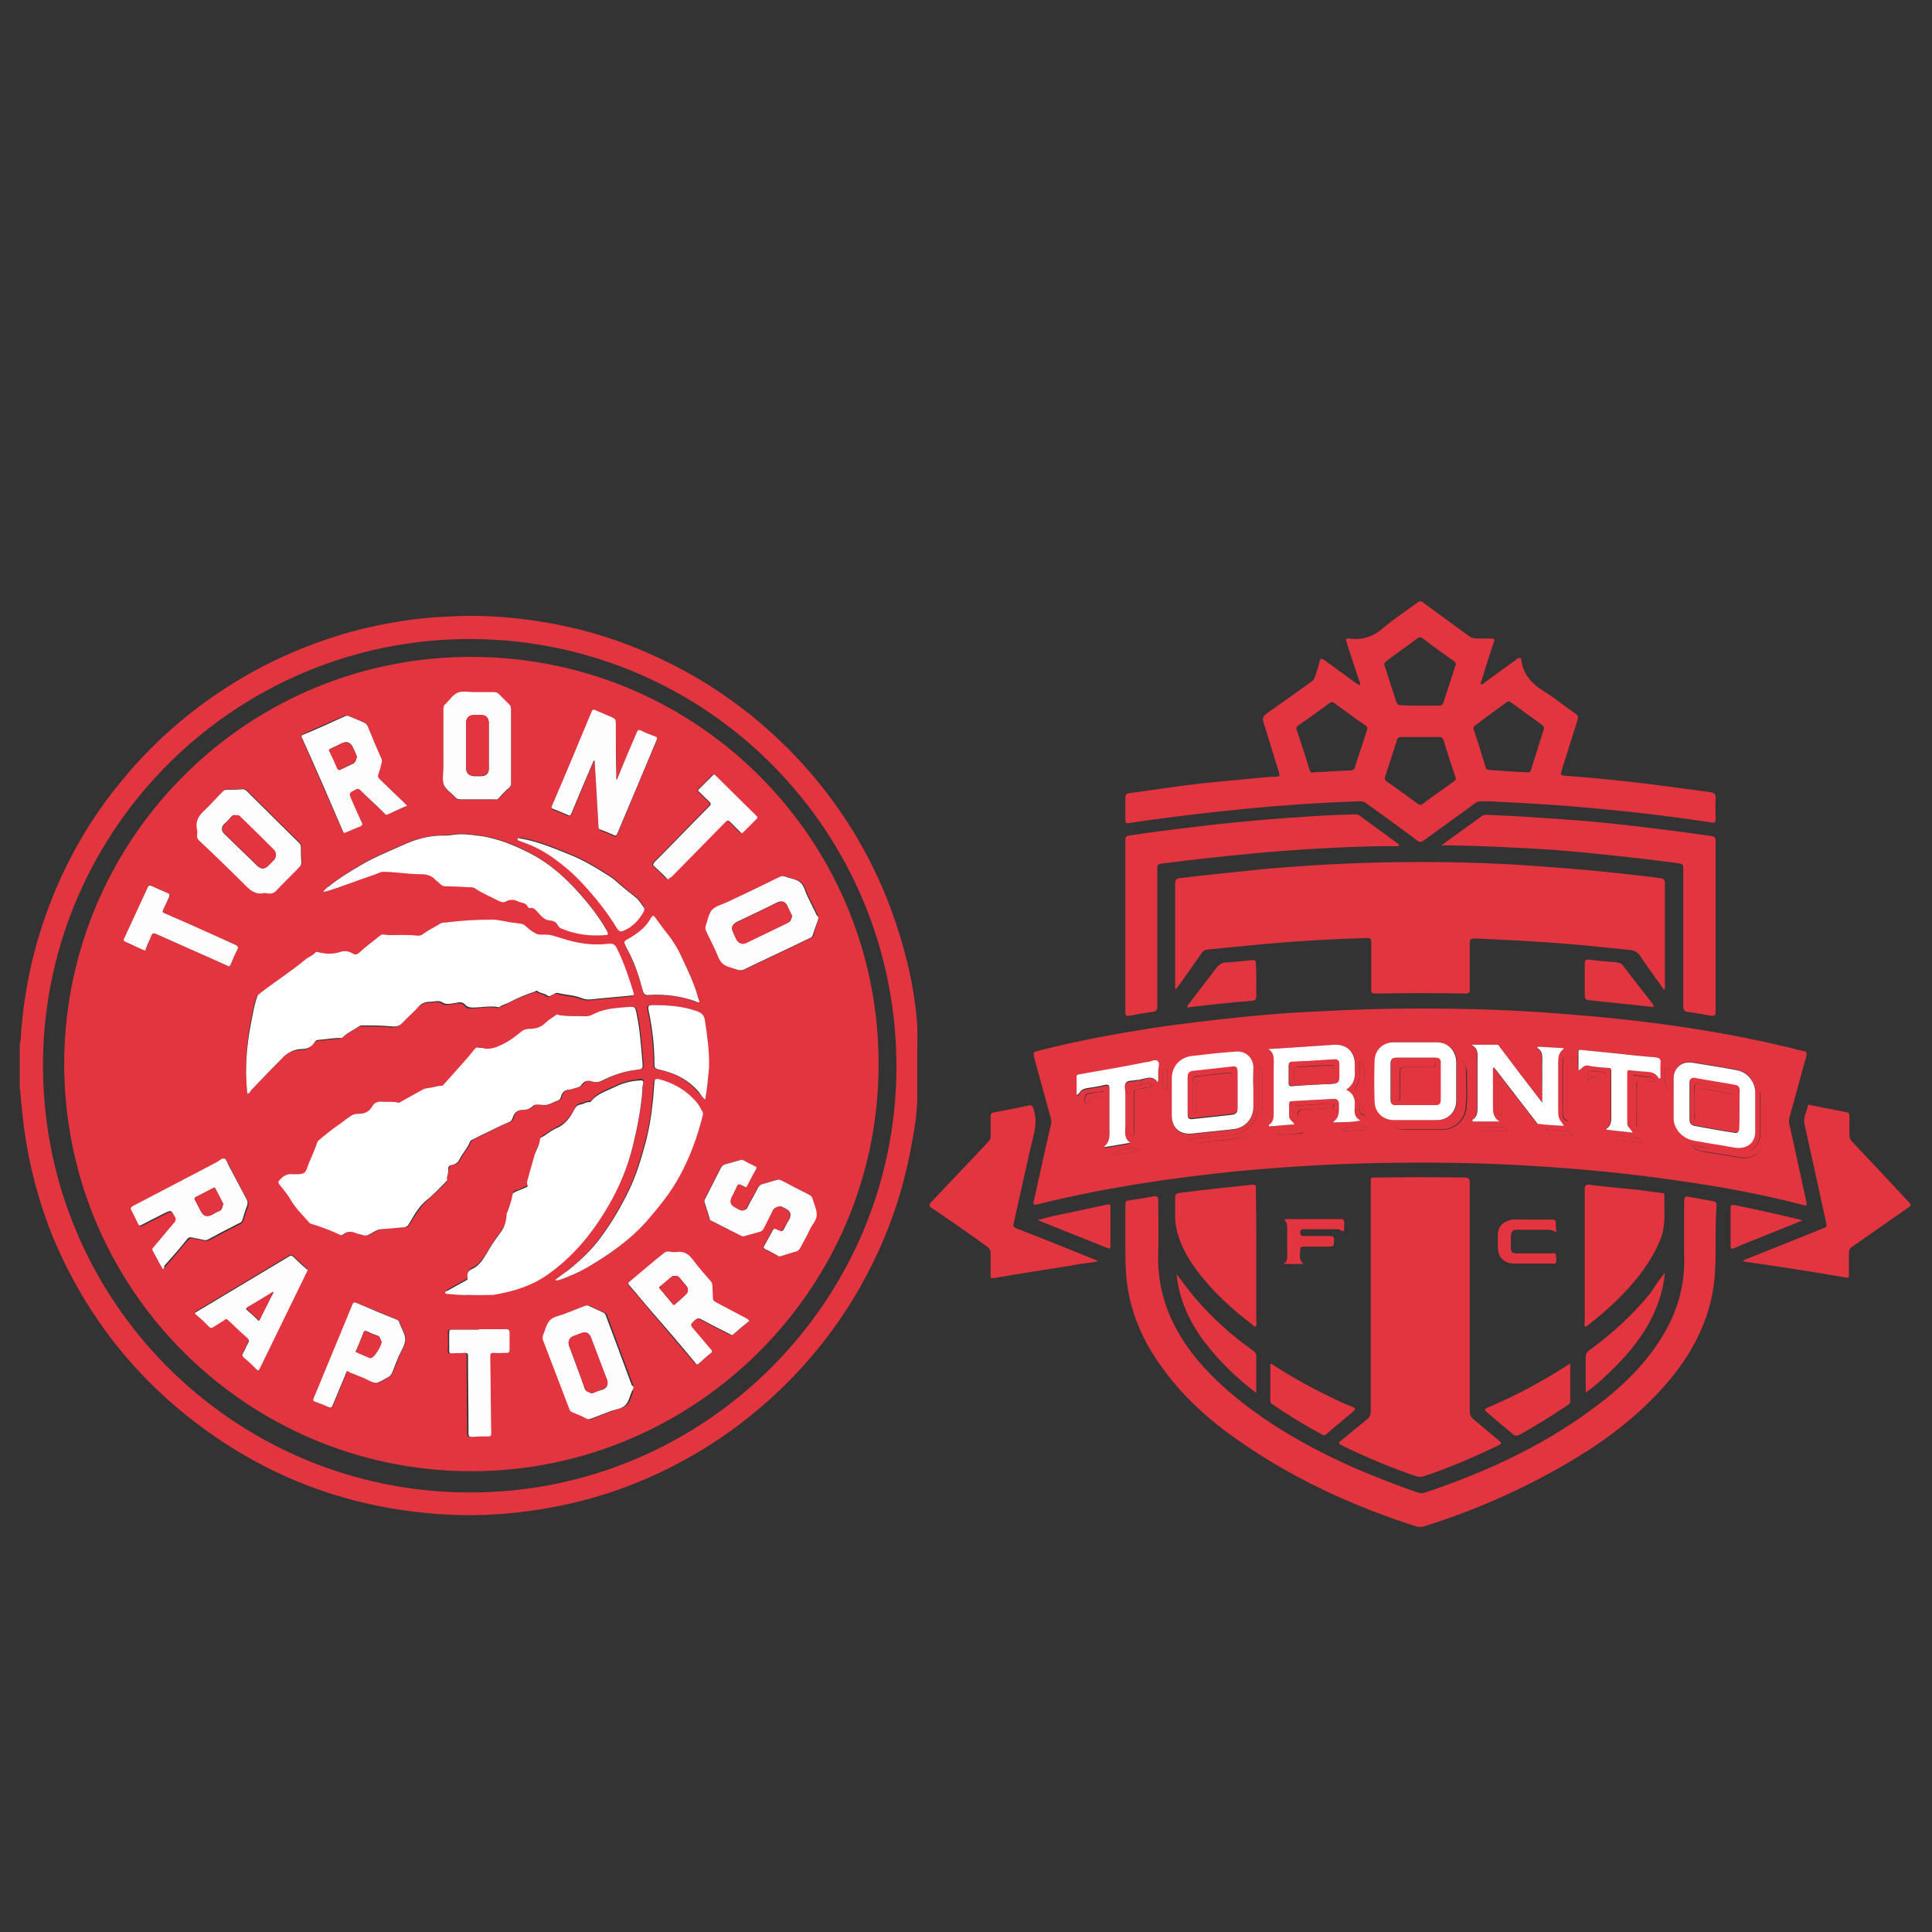 <?xml version="1.0" encoding="utf-8"?>
<!-- Generator: Adobe Illustrator 23.1.0, SVG Export Plug-In . SVG Version: 6.00 Build 0)  -->
<svg version="1.1" id="Layer_1" xmlns="http://www.w3.org/2000/svg" xmlns:xlink="http://www.w3.org/1999/xlink" x="0px" y="0px"
	 viewBox="0 0 400 400" style="enable-background:new 0 0 400 400;" xml:space="preserve">
<rect x="0" y="0" width="400" height="400" fill="#333333" stroke="none"/>
<style type="text/css">
	.st0{fill:#E33540;}
	.st1{fill:#FFFFFF;}
	.st2{fill:#FDFDFD;}
</style>
<g>
	<g>
		<path class="st0" d="M294.1,208.8c9.8,0,19.5,0.3,29.3,1.1c16,1.2,31.9,3.3,47.5,7.1c0.8,0.2,1.7,0.5,2.5,0.6
			c0.6,0.1,0.7,0.3,0.6,1c-1.2,4.2-2.3,8.5-3.5,12.7c-0.1,0.5-0.2,1,0,1.6c1.2,5.3,2.3,10.6,3.5,16c0.1,0.6,0.2,0.8-0.6,0.6
			c-8.4-2.2-17-3.8-25.6-5c-10.1-1.5-20.3-2.5-30.4-3.1c-10.8-0.7-21.6-0.8-32.5-0.6c-9.6,0.2-19.3,0.8-28.9,1.7
			c-13.7,1.4-27.2,3.4-40.6,6.7c-1.6,0.4-1.6,0.4-1.2-1.2c1.1-5.1,2.2-10.1,3.4-15.2c0.1-0.5,0.1-1-0.1-1.5
			c-1.1-4.1-2.3-8.3-3.4-12.4c-0.2-0.8-0.2-1.1,0.7-1.3c7.3-1.9,14.8-3.3,22.2-4.5c6.9-1.1,13.9-1.9,20.8-2.6
			c5-0.5,10.1-0.9,15.2-1.1C280.1,209,287.1,208.8,294.1,208.8z M319.3,228.3c-3-4-5.9-7.7-8.8-11.4c-0.2-0.2-0.3-0.6-0.6-0.6
			c-1.7,0-3.4,0-5.4,0c1.6,0.8,1.3,2.1,1.3,3.3c0,3.2,0,6.4,0,9.6c0,1,0,2-1,2.6c-0.1,0.1-0.1,0.2,0,0.4c1.7,0,3.5,0,5.6,0
			c-1.4-0.8-1.4-2-1.4-3.2c0.1-2.4,0-4.8,0-7.2c0-0.3-0.1-0.6,0.1-0.8c0.3,0.1,0.5,0.4,0.6,0.6c2.7,3.5,5.4,7,8.1,10.5
			c0.2,0.2,0.3,0.6,0.6,0.6c1.7,0.1,3.4,0.2,5.3,0.4c-1.2-1.7-1.2-1.7-1.2-3.8c0-3,0-6,0-9c0-1.2,0-2.3,1.1-3.1c0,0,0-0.1,0-0.2
			c-1.8-0.1-3.5-0.2-5.3-0.3c-0.1,0.1-0.1,0.1-0.2,0.2c1.4,0.8,1.1,2.1,1.1,3.3c0,1.1,0,2.1,0,3.2
			C319.3,224.9,319.3,226.5,319.3,228.3z M278.7,225.6c1.6-1,1.9-2.4,1.8-4c0-0.5,0-0.9,0-1.4c0-2.5-1.7-4-4.2-3.9
			c-3,0.2-5.9,0.4-8.9,0.6c-1.6,0.1-3.2,0.2-4.8,0.3c1.4,0.9,1.1,2.3,1.1,3.6c0,3.1,0,6.1,0,9.2c0,1.1,0.1,2.2-1,2.9
			c0,0,0,0.2,0,0.3c1.8-0.1,3.5-0.3,5.3-0.4c-0.3-0.7-1.1-0.9-1.1-1.7c0-0.8,0-1.7,0-2.5c0-0.4,0.1-0.6,0.5-0.6
			c2.9-0.2,5.8-0.3,8.7-0.5c0.7,0,1.1,0.3,1.1,1.1c0,1.3,0.3,2.7-1.1,3.6c0,0,0,0.1,0,0.2c1.8-0.1,3.7,0,5.6-0.4
			c-1.4-0.7-1.2-1.9-1.2-3.1C280.6,227.5,280.2,226.4,278.7,225.6z M293.1,231.9c1.5,0,3,0,4.5,0c2.3,0,4-1.7,4-4c0-2.7,0-5.4,0-8.1
			c0-2.3-1.7-3.9-4-4c-3,0-6,0-9,0c-2.2,0-3.9,1.5-3.9,3.7c-0.1,2.9-0.1,5.8,0,8.7c0.1,2.2,1.8,3.6,4,3.7
			C290.1,231.9,291.6,231.9,293.1,231.9z M259.5,225.4C259.5,225.4,259.4,225.4,259.5,225.4c0-1.5,0-3,0-4.4
			c-0.1-1.8-1.5-3.1-3.3-3.2c-0.5,0-0.9,0-1.4,0.1c-2.6,0.3-5.2,0.6-7.8,0.8c-2.6,0.3-4.3,2.1-4.4,4.7c0,2.5,0,5,0,7.6
			c0,2.6,1.5,4,4.1,3.8c2.8-0.3,5.7-0.6,8.5-0.9c2.6-0.3,4.3-2.1,4.3-4.7C259.5,227.9,259.5,226.7,259.5,225.4z M346.5,227.3
			c0,1.3,0,2.7,0,4c0,1.2,0.4,2.2,1.2,3.1c0.9,1,1.9,1.5,3.2,1.7c2.7,0.5,5.5,0.9,8.2,1.4c2.4,0.4,4.2-0.9,4.3-3.3
			c0-2.7,0-5.4,0-8.1c0-2.2-1.6-4.2-3.7-4.6c-3.1-0.6-6.2-1.1-9.4-1.6c-2.1-0.3-3.8,1.2-3.8,3.3C346.4,224.7,346.5,226,346.5,227.3z
			 M343.5,223.4c0.1-0.1,0.1-0.1,0.2-0.2c0-1-0.1-2.1,0-3.1c0.1-0.9-0.3-1.1-1.1-1.2c-2.7-0.2-5.4-0.6-8.1-0.8
			c-2.3-0.2-4.7-0.5-7-0.7c-0.3,0-0.8-0.3-0.8,0.3c-0.1,1.3,0,2.6,0,3.9c0.8-0.3,1.1-1.1,1.9-1c1.4,0.2,2.8,0.4,4.2,0.5
			c0.6,0,0.7,0.3,0.7,0.8c0,2.9,0,5.9,0,8.8c0,1.1,0.1,2.3-1,3c0,0,0,0.1,0,0.2c1.8,0.2,3.6,0.4,5.4,0.6c-0.3-0.8-1.1-1.1-1.1-1.9
			c0-3.5,0-6.9,0-10.4c0-0.5,0.1-0.7,0.6-0.6c0.7,0.1,1.4,0.1,2,0.2C341,221.9,342.6,221.6,343.5,223.4z M239.7,224.1
			c0-0.1,0.1-0.1,0.1-0.2c0-0.6,0-1.2,0-1.9c0-0.7,0.3-1.7-0.1-2.1c-0.5-0.5-1.4,0.1-2.2,0.2c-0.1,0-0.1,0-0.2,0
			c-4.6,0.8-9.2,1.6-13.7,2.5c-0.3,0.1-0.7,0-0.7,0.5c0,1.3,0,2.5,0,3.8c0.4-0.1,0.6-0.4,0.7-0.6c0.3-0.5,0.8-0.7,1.4-0.8
			c1.3-0.2,2.5-0.4,3.8-0.7c0.7-0.1,0.9,0,0.9,0.8c0,2.7,0,5.4,0,8.1c0,1.3,0.2,2.7-1,3.8c0,0,0,0.1,0,0.2c1.8-0.3,3.5-0.6,5.3-0.9
			c-1.4-1-1-2.3-1-3.6c0-2.2,0-4.3,0-6.5c0-0.8-0.2-1.8,0.1-2.3c0.4-0.6,1.5-0.4,2.2-0.6c0.3-0.1,0.5-0.1,0.8-0.1
			C237.3,223.3,238.6,222.7,239.7,224.1z M260.5,220.6c0,0.5,0,0.8,0,1.1c0,2.5,0,5,0,7.5c0,2.7-2,5.1-4.7,5.6
			c-0.9,0.2-1.8,0.2-2.6,0.3c-2.3,0.3-4.6,0.5-7.1,0.8c0.7,0.7,1.5,0.7,2.2,0.7c2.8-0.3,5.7-0.5,8.5-1c2.6-0.4,4.5-2.8,4.6-5.5
			c0-2.4,0-4.8,0-7.2C261.4,222.1,261.2,221.4,260.5,220.6z M350.2,237.1c0.7,0.9,1.6,1.2,2.6,1.4c2.5,0.4,5,0.8,7.4,1.2
			c2.9,0.5,5.1-1.4,5.1-4.3c0-2.3,0-4.6,0-6.8c0-0.9-0.2-1.7-0.9-2.5c0,2.9,0,5.6,0,8.3c0,2.9-2.2,4.8-5.1,4.4
			c-1.5-0.2-2.9-0.5-4.4-0.8C353.4,237.6,351.8,237.3,350.2,237.1z M302.7,219.5c0,0.3,0,0.5,0,0.6c0,2.5,0,4.9,0,7.4
			c0,3.4-2.2,5.5-5.5,5.5c-2.7,0-5.4,0-8.1,0c-0.2,0-0.5-0.1-0.6,0.2c0.7,0.4,1.4,0.7,2.2,0.7c2.7,0,5.3,0,8,0
			c2.5,0,4.6-1.9,4.9-4.3c0.3-2.6,0.1-5.3,0.1-7.9C303.5,220.9,303.3,220.2,302.7,219.5z M325.8,219.2c-0.5-0.3-0.8-0.2-1.2-0.2
			c-0.9-0.2-1.1,0.2-1.1,1.1c0,3.5,0,7.1,0,10.6c0,0.7,0.3,1.1,1,1.5c0-0.4,0-0.7,0-1c0-2.9,0-5.7,0-8.6
			C324.5,221.3,324.3,219.9,325.8,219.2z M342.7,224c-0.3-0.7-0.7-1-1.4-1.1c-0.9,0-1.8-0.2-2.6-0.3c-0.6-0.1-0.8,0.1-0.8,0.7
			c0,2.8,0,5.7,0,8.5c0,0.7,0.4,1.1,1,1.5c0-3,0-5.9,0-8.8c0-0.8,0.3-1,1-0.9C340.7,223.8,341.6,223.9,342.7,224z M234.7,235.4
			c0.2-0.4,0.1-0.7,0.1-1c0-2.6,0-5.3,0-7.9c0-0.7,0.2-0.9,0.8-1c0.8-0.1,1.5-0.2,2.3-0.4c0.2,0,0.5,0,0.6-0.3
			c0-0.3-0.3-0.4-0.5-0.5c-0.2-0.1-0.5,0-0.7,0c-0.8,0.1-1.7,0.4-2.5,0.5c-0.6,0.1-0.8,0.3-0.8,0.9c0,2.8,0,5.7,0,8.5
			C233.9,234.8,234.1,235.2,234.7,235.4z M268.7,231.6c0.2-0.2,0.1-0.5,0.1-0.7c-0.1-0.9,0.3-1.1,1.2-1.2c1.8,0,3.6-0.2,5.4-0.3
			c0.3,0,0.8,0.1,0.8-0.5c0-0.6-0.5-0.4-0.8-0.4c-2.2,0.1-4.5,0.2-6.7,0.4c-0.2,0-0.5,0-0.6,0.3
			C267.6,229.8,268.1,231.2,268.7,231.6z M281.5,219.5c0,1,0,1.9,0,2.7c0,1-0.2,1.9-0.7,2.7c-0.1,0.2-0.5,0.5-0.1,0.8
			c0.4,0.3,0.6-0.1,0.9-0.3c1-1,1-2.3,0.9-3.6C282.4,221.1,282.3,220.2,281.5,219.5z M325.7,235.1c-0.4-0.6-0.7-1-1.3-1
			c-1.3,0-2.5-0.2-3.8-0.2c-0.3,0-0.7-0.2-0.7,0.2c0,0.3,0.2,0.6,0.7,0.7C322.2,234.8,323.9,235,325.7,235.1z M277.9,234.2
			c2-0.1,3.8-0.2,5.7-0.3C282.7,232.7,278.8,232.9,277.9,234.2z M340,236.6c-0.4-0.8-0.9-1.1-1.6-1.1c-0.9,0-1.8-0.1-2.6-0.3
			c-0.7-0.1-1.1,0.1-1.5,0.8C336.2,236.2,338,236.4,340,236.6z M236.1,238.2c-1.1-1.1-5.1-0.3-5.7,1
			C232.3,238.9,234.1,238.6,236.1,238.2z M310.2,223.9c0,0.1-0.1,0.2-0.1,0.2c0,2,0,4,0,6c0,0.5,0.3,0.7,0.8,0.9c0-2.1,0-4.1,0-6
			C310.9,224.6,310.6,224.3,310.2,223.9z M264.4,235c1.7-0.1,3.3-0.2,4.9-0.3c0.2,0,0.5,0,0.6-0.3c0-0.3-0.2-0.4-0.4-0.5
			c-0.2-0.2-0.4-0.1-0.7-0.1c-1,0.1-1.9,0.2-2.9,0.3C265.2,234,264.8,234.3,264.4,235z M312.1,234.2c-0.1-0.4-0.4-0.8-0.7-0.8
			c-1.3-0.1-2.7-0.1-4.1-0.1c-0.3,0-0.6,0.3-0.6,0.6c0,0.3,0.4,0.3,0.6,0.3C308.9,234.2,310.4,234.2,312.1,234.2z M328.7,223.9
			c0.9-1.3,2-1.1,3.1-1c0.3,0,0.5,0.2,0.6-0.3c0-0.4,0-0.6-0.5-0.7c-0.5,0-1.1-0.1-1.6-0.2C328.6,221.7,328.6,221.7,328.7,223.9z
			 M224.8,228.8c0.7-1.4,1.7-1.8,3-1.9c0.1,0,0.2,0,0.3-0.1c0.3-0.1,0.4-0.3,0.4-0.6c-0.1-0.4-0.3-0.2-0.5-0.2
			c-0.6,0.1-1.1,0.2-1.7,0.2c-1.8,0.3-1.8,0.3-1.7,2.1C224.7,228.4,224.7,228.5,224.8,228.8z M241.7,223.5c0-0.5,0-1,0-1.5
			c0-0.3,0.1-0.7-0.4-0.6c-0.4,0-0.6,0.2-0.6,0.7c0,0.9,0,1.8,0,2.6c0,0.4,0.2,0.6,0.5,0.8c0.4,0.2,0.5,0.2,0.5-0.3
			C241.7,224.6,241.7,224,241.7,223.5z M345.6,225.5c0-1.4,0-2.6,0-3.9c0-0.3-0.1-0.5-0.5-0.5c-0.4,0-0.4,0.2-0.4,0.5
			c0,0.8,0,1.6,0,2.4C344.7,224.7,345,225.1,345.6,225.5z M281.5,228.2c0,0.6,0,1.1,0,1.6c0,0.5,0.2,0.9,0.6,1.1
			c0.2,0.1,0.4,0.2,0.4-0.1C282.7,230.1,282.2,228.8,281.5,228.2z"/>
		<path class="st0" d="M344.5,204.9c-1.7-2.4-3.4-4.7-5-7.1c-0.5-0.7-1.1-1-1.9-1.1c-4.1-0.4-8.2-0.9-12.3-1.2
			c-6.7-0.6-13.3-0.9-20-1.2c-0.8,0-1,0.2-1,1c0,3.2,0,6.4,0,9.6c0,0.6-0.2,0.8-0.8,0.8c-6.3-0.1-12.5-0.1-18.8,0
			c-0.7,0-0.8-0.2-0.8-0.9c0-3.3,0-6.5,0-9.8c0-0.6-0.2-0.8-0.8-0.8c-7,0.2-13.9,0.6-20.9,1.2c-4.1,0.4-8.2,0.8-12.3,1.2
			c-0.5,0.1-0.8,0.3-1.1,0.7c-1.6,2.3-3.2,4.6-4.8,6.8c-0.2,0.2-0.3,0.5-0.6,0.7c-0.2-0.3-0.1-0.6-0.1-1c0-7,0-13.9,0-20.9
			c0-0.8,0.3-1,1-1.1c5.9-0.7,11.8-1.3,17.7-1.9c9.2-0.8,18.5-1.3,27.7-1.4c9.4-0.1,18.9,0.1,28.3,0.8c8.6,0.6,17.1,1.4,25.7,2.5
			c0.8,0.1,1,0.4,1,1.2c0,6.9,0,13.9,0,20.8c0,0.3,0,0.6,0,0.9C344.7,204.9,344.6,204.9,344.5,204.9z"/>
		<path class="st0" d="M281.6,141.8c0.1-0.3-0.1-0.6-0.2-0.9c-0.9-2.6-1.7-5.2-2.6-7.9c-0.2-0.6-0.2-0.9,0.6-0.8c0,0,0.1,0,0.1,0
			c2.7,0.4,5-0.5,7-2.3c2.2-1.8,4.6-3.4,6.9-5.1c0.5-0.4,0.8-0.4,1.3,0c3.1,2.3,6.2,4.5,9.3,6.8c0.6,0.4,1.1,0.6,1.8,0.6
			c1,0,2,0,3,0c0.6,0,0.7,0.2,0.5,0.7c-0.9,2.6-1.7,5.2-2.5,7.8c-0.1,0.3-0.3,0.6-0.2,1c0.4,0,0.6-0.2,0.8-0.4
			c2.2-1.6,4.4-3.2,6.6-4.8c0.5-0.4,0.9-0.5,1,0.3c0.4,2.9,2.2,4.8,4.6,6.3c2.3,1.4,4.3,3.1,6.5,4.6c0.6,0.4,0.7,0.7,0.5,1.4
			c-1.1,3.5-2.2,7-3.3,10.5c-0.3,0.8-0.1,0.9,0.7,1c6.8,0.5,13.5,1.2,20.3,2.1c3.2,0.4,6.5,0.9,9.7,1.3c0.9,0.1,1.3,0.4,1.2,1.4
			c-0.1,1.4,0,2.8,0,4.2c0,0.6-0.2,0.8-0.8,0.7c-3.1-0.5-6.2-0.9-9.3-1.3c-5.1-0.7-10.3-1.2-15.5-1.7c-6.5-0.6-13-1-19.5-1.3
			c-1.2-0.1-2.4-0.1-3.6-0.1c-0.5,0-0.8,0.2-1.1,0.4c-3.5,2.6-7.1,5.1-10.6,7.7c-0.5,0.4-0.9,0.4-1.4,0c-3.5-2.6-6.9-5.1-10.4-7.6
			c-0.5-0.4-0.9-0.5-1.5-0.5c-9.3,0.3-18.7,1-28,2c-6.6,0.7-13.1,1.5-19.7,2.5c-0.6,0.1-0.8,0-0.8-0.7c0-1.5,0-3,0-4.5
			c0-0.7,0.2-0.9,0.9-1c3.6-0.5,7.2-1,10.7-1.5c5.5-0.7,11.1-1.2,16.6-1.7c1-0.1,2-0.2,3-0.2c0.8,0,0.8-0.3,0.6-0.9
			c-1.1-3.4-2.1-6.9-3.2-10.3c-0.3-0.9-0.1-1.3,0.7-1.9c3-2.1,6-4.3,9-6.4c0.5-0.3,0.8-0.7,1-1.3c0.3-1,0.7-2,0.9-3.1
			c0.2-0.6,0.4-0.6,0.9-0.3c2.3,1.7,4.7,3.4,7,5.1C281.2,141.6,281.3,141.8,281.6,141.8z M272,159.9c2.6-0.1,5.1-0.3,7.7-0.4
			c0.4,0,0.7-0.2,0.8-0.6c0.8-2.6,1.7-5.1,2.5-7.7c0.2-0.5,0.1-0.7-0.3-1c-2.2-1.5-4.3-3.1-6.4-4.6c-0.4-0.3-0.7-0.3-1.1,0
			c-2.1,1.6-4.3,3.1-6.4,4.6c-0.4,0.3-0.5,0.6-0.3,1c0.9,2.7,1.8,5.4,2.6,8.1C271.3,159.9,271.5,160.1,272,159.9z M316.2,159.9
			c0.5,0.1,0.7-0.2,0.8-0.6c0.9-2.7,1.7-5.5,2.6-8.2c0.2-0.5,0-0.7-0.3-1c-2.2-1.6-4.3-3.1-6.5-4.7c-0.3-0.2-0.6-0.3-0.9,0
			c-2.2,1.6-4.4,3.2-6.5,4.8c-0.3,0.2-0.4,0.5-0.3,0.8c0.9,2.6,1.7,5.3,2.5,7.9c0.1,0.4,0.3,0.5,0.7,0.5
			C310.9,159.6,313.6,159.8,316.2,159.9z M294,152.6c-1.3,0-2.6,0-3.9,0c-0.5,0-0.8,0.2-0.9,0.7c-0.8,2.5-1.6,5-2.4,7.4
			c-0.2,0.5-0.1,0.8,0.3,1.1c2.2,1.5,4.3,3.1,6.4,4.6c0.4,0.3,0.7,0.3,1.1,0c2.1-1.6,4.3-3.1,6.4-4.6c0.4-0.3,0.5-0.6,0.3-1
			c-0.8-2.5-1.7-5-2.4-7.5c-0.2-0.5-0.4-0.7-1-0.7C296.7,152.6,295.3,152.6,294,152.6z M294,146.1c1.3,0,2.6,0,3.8,0
			c0.6,0,0.9-0.1,1.1-0.8c0.8-2.5,1.6-4.9,2.4-7.4c0.2-0.5,0.1-0.8-0.4-1.1c-2.1-1.5-4.2-3-6.3-4.6c-0.4-0.3-0.7-0.4-1.2,0
			c-2.1,1.6-4.3,3.1-6.4,4.7c-0.4,0.3-0.5,0.6-0.3,1c0.8,2.5,1.6,5,2.4,7.4c0.2,0.6,0.5,0.7,1,0.7
			C291.5,146.1,292.8,146.1,294,146.1z"/>
		<path class="st0" d="M304.3,268.7c0,7.8,0,15.7,0,23.5c0,0.7,0.2,1.1,0.7,1.6c1.8,1.5,3.6,3,5.4,4.5c0.5,0.4,0.6,0.6-0.1,0.9
			c-5.1,2.5-10.3,4.7-15.7,6.5c-0.4,0.1-0.8,0.1-1.2,0c-5.4-1.8-10.6-4-15.7-6.5c-0.6-0.3-0.6-0.5-0.1-0.9c1.8-1.5,3.7-3,5.5-4.5
			c0.5-0.4,0.7-0.9,0.7-1.6c0-15.7,0-31.5,0-47.2c0-1.4-0.1-1.2,1.2-1.2c6.1-0.1,12.1-0.1,18.2,0c0.9,0,1.1,0.3,1.1,1.1
			C304.3,252.8,304.3,260.8,304.3,268.7z"/>
		<path class="st0" d="M355.2,257.9c0,3.1,0,7.1-0.9,11.1c-1.5,6.4-4.6,11.9-8.8,16.9c-5.4,6.4-11.9,11.5-19.1,15.9
			c-9.9,6-20.4,10.7-31.5,14.2c-0.6,0.2-1.2,0.2-1.8,0c-12.4-4-24.2-9.3-35-16.6c-6.6-4.4-12.6-9.5-17.3-16
			c-4.2-5.6-6.9-11.9-7.6-18.9c-0.2-2.2-0.2-4.4-0.2-6.7c0-2.8,0-5.6,0-8.4c0-0.6,0.1-0.8,0.8-0.9c1.7-0.2,3.3-0.5,5-0.8
			c0.7-0.1,1,0,1,0.8c0,3.6,0.1,7.3,0,10.9c-0.3,8.4,2.7,15.5,7.9,21.9c4.5,5.4,9.9,9.7,15.8,13.6c5.4,3.5,11.2,6.5,17.1,9.1
			c4.2,1.8,8.5,3.5,12.9,5c0.4,0.1,0.8,0.2,1.3,0.1c12.3-4.1,24-9.4,34.5-17.1c5.8-4.2,11-9,14.8-15.2c3.1-5,4.7-10.4,4.6-16.3
			c-0.1-3.9,0-7.9,0-11.8c0-0.8,0.2-1.1,1-0.9c1.7,0.3,3.3,0.6,5,0.9c0.6,0.1,0.7,0.3,0.7,0.9C355.2,252,355.2,254.5,355.2,257.9z"
			/>
		<path class="st0" d="M298.5,175c1.3-1,2.7-2,4.1-3c1.3-1,2.7-1.9,4-2.9c0.4-0.3,0.7-0.4,1.1-0.4c5.6,0.2,11.3,0.6,16.9,1
			c5.6,0.4,11.3,1,16.9,1.7c4.3,0.5,8.6,1.1,12.9,1.7c0.6,0.1,0.8,0.3,0.8,0.9c0,3.8,0,7.7,0,11.5c0,8,0,16,0,23.9
			c0,0.8-0.3,1-1,0.9c-1.6-0.3-3.2-0.6-4.8-0.8c-0.7-0.1-0.9-0.4-0.9-1.1c0-9.4,0-18.9,0-28.3c0-1.2,0-1.2-1.2-1.4
			c-6.1-0.8-12.2-1.5-18.3-2.1c-5.1-0.5-10.3-0.9-15.4-1.1c-4.9-0.3-9.8-0.4-14.7-0.5C298.8,175.1,298.6,175.2,298.5,175z"/>
		<path class="st0" d="M289.6,175.2c-1.5,0-3,0-4.5,0c-8.6,0.2-17.1,0.7-25.7,1.5c-6.3,0.6-12.7,1.3-19,2.1c-0.7,0.1-0.8,0.4-0.8,1
			c0,9.5,0,19,0,28.5c0,0.8-0.2,1.1-1,1.2c-1.6,0.2-3.2,0.5-4.8,0.8c-0.6,0.1-0.8,0-0.8-0.7c0-11.9,0-23.8,0-35.7
			c0-0.5,0.1-0.8,0.7-0.9c5.9-0.9,11.9-1.6,17.8-2.3c6.7-0.7,13.4-1.3,20.1-1.7c2.9-0.2,5.9-0.3,8.8-0.4c0.4,0,0.7,0,1,0.2
			c2.7,2,5.5,4,8.2,6C289.6,175,289.6,175.1,289.6,175.2z"/>
		<path class="st0" d="M360.9,261.1c0.3-0.4,0.6-0.4,0.9-0.5c5.2-2.1,10.5-4.2,15.7-6.3c0.6-0.2,0.8-0.4,0.6-1.1
			c-1.5-6.8-3-13.6-4.5-20.5c-0.3-1.4,0.5-2.5,0.7-3.8c0.1-0.3,0.3-0.2,0.5-0.1c2.5,0.5,5.1,1,7.6,1.5c0.4,0.1,0.5,0.3,0.5,0.7
			c0,1.3,0,2.7,0,4c0,0.6,0.2,0.9,0.5,1.3c4,4.2,7.9,8.4,11.8,12.6c0.5,0.5,0.5,0.7-0.1,1.1c-3.9,2.7-7.7,5.4-11.6,8.1
			c-0.5,0.3-0.7,0.7-0.7,1.3c0,1.5,0,3,0,4.5c0,0.5,0,0.7-0.6,0.6c-7-1.2-14-2.3-21.1-3.3C361.2,261.2,361.1,261.2,360.9,261.1z"/>
		<path class="st0" d="M227.1,261.2c-1.9,0.3-3.9,0.5-5.8,0.9c-5.1,0.8-10.3,1.6-15.4,2.5c-0.7,0.1-0.9,0-0.8-0.7c0-1.5,0-2.9,0-4.4
			c0-0.6-0.2-1-0.7-1.4c-3.8-2.7-7.6-5.4-11.5-8c-0.6-0.4-0.6-0.7-0.1-1.2c3.9-4.2,7.9-8.3,11.8-12.5c0.4-0.4,0.5-0.7,0.5-1.3
			c0-1.3,0-2.6,0-3.9c0-0.5,0.1-0.8,0.7-0.9c2.4-0.4,4.7-0.9,7.1-1.4c0.7-0.2,0.9,0.1,1.1,0.7c0.5,1.7,0.5,3.2,0.1,5
			c-1.5,6.2-2.8,12.4-4.2,18.5c-0.2,0.7-0.1,1,0.7,1.3c5.2,2,10.4,4.1,15.6,6.2c0.3,0.1,0.6,0.3,1,0.4
			C227.1,261.1,227.1,261.1,227.1,261.2z"/>
		<path class="st0" d="M260.1,260c0,4.5,0,9.1,0,13.6c0,0.3,0.2,0.8-0.2,1c-0.3,0.2-0.5-0.3-0.8-0.5c-2.8-2.1-5.5-4.5-7.9-7
			c-3-3.3-5.8-6.8-7.2-11.1c-0.4-1.3-0.7-2.6-0.7-3.9c0-1.2,0-2.3,0-3.5c0-1.6,0-1.5,1.6-1.7c4.7-0.6,9.5-1.1,14.2-1.6
			c0.7-0.1,1,0,0.9,0.8C260.1,250.7,260.1,255.4,260.1,260z"/>
		<path class="st0" d="M328.1,259.9c0-4.6,0-9.1,0-13.7c0-0.8,0.3-1,1-0.9c3.2,0.4,6.4,0.7,9.6,1c1.8,0.2,3.6,0.5,5.4,0.7
			c0.3,0,0.5,0.1,0.5,0.5c-0.1,3.2,0.4,6.4-1,9.5c-1.3,3.1-3.2,5.9-5.4,8.5c-2.7,3.2-5.8,6-9.1,8.6c-0.3,0.2-0.6,0.7-0.9,0.5
			c-0.3-0.2-0.1-0.7-0.1-1C328.1,269,328.1,264.4,328.1,259.9z"/>
		<path class="st0" d="M263,286.4c0-1.1,0-2.3,0-3.4c0-0.2-0.1-0.5,0.1-0.6c0.2-0.1,0.4,0.1,0.5,0.2c4.1,2.7,8.4,5,12.8,7.1
			c1.2,0.6,2.4,1.1,3.6,1.6c0.6,0.2,0.7,0.5,0.2,0.9c-1.9,1.6-3.8,3.2-5.7,4.8c-0.3,0.2-0.5,0.2-0.8,0c-3.5-1.9-7-4-10.3-6.3
			c-0.4-0.2-0.4-0.5-0.4-0.9C263,288.7,263,287.6,263,286.4z"/>
		<path class="st0" d="M325.1,282.3c0,2.7,0,5.3,0,7.9c0,0.4-0.2,0.5-0.5,0.7c-3.3,2.2-6.6,4.3-10.1,6.2c-0.5,0.2-0.8,0.2-1.2-0.1
			c-1.7-1.5-3.5-2.9-5.2-4.4c-0.9-0.7-0.9-0.8,0.2-1.3c5.6-2.4,10.9-5.2,16-8.5C324.5,282.6,324.8,282.5,325.1,282.3z"/>
		<path class="st0" d="M243.6,263.8c1.3,1.7,2.5,3.4,3.9,5c3.5,4.1,7.5,7.7,11.9,10.8c0.5,0.4,0.8,0.8,0.7,1.5c0,2.4,0,4.7,0,7.3
			c-4.2-3.2-7.8-6.7-10.9-10.8C246.2,273.5,244.1,269,243.6,263.8z"/>
		<path class="st0" d="M344.7,263.5c-0.3,3.4-1.3,6.4-2.7,9.3c-2.4,4.8-5.9,8.7-9.8,12.3c-1.2,1.1-2.4,2.2-3.9,3.2
			c0-0.6,0-1.1,0-1.5c0-1.9,0-3.9,0-5.8c0-0.6,0.2-1,0.7-1.4c4.8-3.5,9.1-7.4,12.8-12C342.6,266.3,343.5,265,344.7,263.5z"/>
		<path class="st0" d="M260.1,202.9c0,1.1,0,2.3,0,3.4c0,0.6-0.2,0.8-0.8,0.9c-4.3,0.3-8.5,0.8-12.8,1.3c-0.2,0-0.4,0.2-0.6,0
			c-0.2-0.2,0.1-0.4,0.2-0.6c2-2.6,3.9-5.1,5.9-7.7c0.4-0.5,0.9-0.8,1.5-0.9c1.9-0.1,3.7-0.3,5.6-0.5c0.6-0.1,1,0,0.9,0.8
			C260.1,200.7,260.1,201.8,260.1,202.9z"/>
		<path class="st0" d="M342.4,208.5c-2.2-0.2-4.4-0.5-6.6-0.7c-2.2-0.2-4.5-0.5-6.7-0.7c-0.7-0.1-1-0.2-1-1c0-2.2,0-4.4,0-6.6
			c0-0.7,0.2-0.9,0.9-0.8c1.8,0.2,3.6,0.4,5.5,0.5c0.7,0.1,1.1,0.2,1.6,0.8c2,2.7,4.1,5.3,6.2,8
			C342.3,208.2,342.3,208.4,342.4,208.5z"/>
		<path class="st0" d="M373.1,252.7c-2.6,1.1-5.3,2.1-7.9,3.2c-2,0.8-4.1,1.6-6.1,2.5c-0.7,0.3-0.8,0.1-0.8-0.6c0-2.5,0-5.1,0-7.6
			c0-0.7,0.1-0.8,0.8-0.7c3.5,0.7,7.1,1.5,10.6,2.3c1.1,0.3,2.2,0.5,3.3,0.8C373.1,252.6,373.1,252.7,373.1,252.7z"/>
		<path class="st0" d="M214.9,252.6c2-0.6,3.9-1,5.9-1.4c2.8-0.6,5.6-1.2,8.4-1.8c0.5-0.1,0.7-0.1,0.7,0.6c0,2.6,0,5.3,0,7.9
			c0,0.5,0,0.7-0.6,0.5c-4.7-1.9-9.3-3.7-14-5.6C215.1,252.8,215.1,252.7,214.9,252.6z"/>
		<path class="st0" d="M269.9,261.7c-1.5,0-2.7,0-4.2,0c1-0.6,0.8-1.4,0.8-2.2c0-1.7,0-3.3,0-5c0-0.7,0-1.4-0.6-1.9
			c0.2-0.2,0.5-0.2,0.7-0.2c3.6,0,7.2,0,10.8,0c0.7,0,1,0.2,0.9,0.9c0,0.2,0,0.4,0,0.6c0,0.7,0.1,1.4-0.9,0.7
			c-0.1-0.1-0.4-0.1-0.6-0.1c-2.3,0-4.5,0-6.8,0c-0.5,0-0.8,0-0.8,0.7c0,0.7,0.3,0.7,0.8,0.7c1.8,0,3.6,0,5.3,0
			c0.6,0,0.9,0.1,0.9,0.8c-0.1,1.5,0.1,1.3-1.3,1.4c-1.7,0-3.3,0-5,0c-0.5,0-0.8,0.2-0.7,0.7C269.2,259.8,268.8,260.8,269.9,261.7z"
			/>
		<path class="st0" d="M322.2,255.2c-0.7-0.6-1.4-0.6-2-0.6c-2,0-4,0-6,0c-1.1,0-1.3,0.3-1.4,1.4c0,0.7,0,1.4,0,2.1
			c0,1.2,0.2,1.4,1.4,1.4c2.3,0,4.7,0,7,0c0.3,0,0.8-0.2,0.9,0.2c0.1,0.6,0.2,1.2,0,1.8c-0.1,0.2-0.4,0.1-0.6,0.1
			c-2.6,0-5.3,0-7.9,0c-2.3,0-3.5-1.3-3.5-3.6c0-0.7,0-1.5,0-2.2c0-1.7,0.9-2.8,2.6-3.2c0.8-0.2,1.7-0.1,2.5-0.1c2,0,4.1,0,6.1,0
			c0.7,0,0.9,0.2,0.8,0.9C322.1,253.9,322.2,254.4,322.2,255.2z"/>
		<path class="st1" d="M319.3,228.3c0-1.8,0-3.4,0-4.9c0-1.1,0-2.1,0-3.2c0-1.2,0.3-2.5-1.1-3.3c0.1-0.1,0.1-0.1,0.2-0.2
			c1.8,0.1,3.6,0.2,5.3,0.3c0,0.1,0,0.2,0,0.2c-1.1,0.8-1.1,1.9-1.1,3.1c0,3,0,6,0,9c0,2.1,0,2.1,1.2,3.8c-1.8-0.1-3.6-0.2-5.3-0.4
			c-0.3,0-0.4-0.4-0.6-0.6c-2.7-3.5-5.4-7-8.1-10.5c-0.2-0.2-0.3-0.5-0.6-0.6c-0.2,0.3-0.1,0.6-0.1,0.8c0,2.4,0,4.8,0,7.2
			c0,1.2,0,2.4,1.4,3.2c-2.1,0-3.8,0-5.6,0c-0.1-0.2-0.1-0.3,0-0.4c1-0.6,1-1.6,1-2.6c0-3.2,0-6.4,0-9.6c0-1.2,0.3-2.5-1.3-3.3
			c2,0,3.7,0,5.4,0c0.3,0,0.4,0.4,0.6,0.6C313.4,220.6,316.2,224.3,319.3,228.3z"/>
		<path class="st1" d="M278.7,225.6c1.5,0.7,1.9,1.9,1.8,3.3c-0.1,1.2-0.2,2.4,1.2,3.1c-1.9,0.4-3.8,0.3-5.6,0.4c0-0.1,0-0.2,0-0.2
			c1.3-0.9,1.1-2.3,1.1-3.6c0-0.8-0.4-1.1-1.1-1.1c-2.9,0.2-5.8,0.3-8.7,0.5c-0.4,0-0.5,0.2-0.5,0.6c0,0.8,0,1.7,0,2.5
			c0,0.8,0.8,1,1.1,1.7c-1.8,0.1-3.5,0.3-5.3,0.4c0-0.1,0-0.3,0-0.3c1.1-0.7,1-1.8,1-2.9c0-3.1,0-6.1,0-9.2c0-1.3,0.3-2.7-1.1-3.6
			c1.6-0.1,3.2-0.2,4.8-0.3c3-0.2,5.9-0.4,8.9-0.6c2.5-0.1,4.1,1.4,4.2,3.9c0,0.5,0,1,0,1.4C280.6,223.2,280.3,224.6,278.7,225.6z
			 M271.6,224.6C271.6,224.6,271.6,224.6,271.6,224.6c1.4-0.1,2.9-0.1,4.3-0.2c1-0.1,1.2-0.3,1.3-1.3c0-0.9,0-1.8,0-2.7
			c0-0.7-0.3-1-1-1c-2.9,0.2-5.8,0.3-8.7,0.5c-0.5,0-0.7,0.2-0.7,0.7c0,1.2,0,2.4,0,3.6c0,0.6,0.2,0.7,0.7,0.7
			C268.9,224.7,270.3,224.7,271.6,224.6z"/>
		<path class="st1" d="M293.1,231.9c-1.5,0-3,0-4.5,0c-2.2,0-3.9-1.5-4-3.7c-0.1-2.9-0.1-5.8,0-8.7c0.1-2.2,1.8-3.7,3.9-3.7
			c3,0,6,0,9,0c2.3,0,3.9,1.7,4,4c0,2.7,0,5.4,0,8.1c0,2.3-1.7,4-4,4C296,231.9,294.6,231.9,293.1,231.9z M293.1,228.8
			c1.3,0,2.7,0,4,0c0.8,0,1.2-0.3,1.1-1.1c0-2.5,0-5,0-7.6c0-0.7-0.3-1.1-1-1.1c-2.7,0-5.5,0-8.2,0c-0.7,0-1.1,0.4-1.1,1.1
			c0,2.5,0,5,0,7.6c0,0.8,0.4,1.1,1.1,1.1C290.4,228.7,291.8,228.8,293.1,228.8z"/>
		<path class="st1" d="M259.5,225.4c0,1.2,0,2.5,0,3.7c0,2.6-1.8,4.5-4.3,4.7c-2.8,0.3-5.7,0.6-8.5,0.9c-2.5,0.2-4.1-1.2-4.1-3.8
			c0-2.5,0-5,0-7.6c0-2.6,1.8-4.5,4.4-4.7c2.6-0.3,5.2-0.6,7.8-0.8c0.5,0,0.9-0.1,1.4-0.1c1.8,0,3.2,1.3,3.3,3.2
			C259.5,222.4,259.4,223.9,259.5,225.4C259.4,225.4,259.5,225.4,259.5,225.4z M256.2,225.7c0-1.3,0-2.6,0-3.8c0-0.7-0.3-1-1-0.9
			c-2.7,0.3-5.5,0.6-8.2,0.9c-0.7,0.1-1.1,0.5-1.1,1.2c0,2.6,0,5.1,0,7.7c0,0.7,0.3,1,1,0.9c2.7-0.3,5.5-0.6,8.2-0.9
			c0.8-0.1,1.1-0.5,1.1-1.2C256.2,228.2,256.2,227,256.2,225.7z"/>
		<path class="st1" d="M346.5,227.3c0-1.3,0-2.7,0-4c0-2.2,1.7-3.6,3.8-3.3c3.1,0.5,6.3,1,9.4,1.6c2.1,0.4,3.7,2.4,3.7,4.6
			c0,2.7,0,5.4,0,8.1c0,2.4-1.8,3.7-4.3,3.3c-2.7-0.5-5.5-0.9-8.2-1.4c-1.3-0.2-2.4-0.8-3.2-1.7c-0.8-0.9-1.2-1.9-1.2-3.1
			C346.5,230,346.5,228.7,346.5,227.3z M360.1,229.7c0-1.3,0-2.6,0-3.8c0-0.7-0.3-1.1-1-1.2c-2.7-0.5-5.4-0.9-8.1-1.4
			c-0.9-0.1-1.2,0.1-1.2,0.9c0,2.5,0,5,0,7.6c0,0.7,0.3,1.1,1,1.3c2.7,0.5,5.4,1,8.1,1.4c0.9,0.2,1.1-0.1,1.1-1
			C360.1,232.2,360.1,230.9,360.1,229.7z"/>
		<path class="st1" d="M343.5,223.4c-0.9-1.8-2.5-1.4-4-1.6c-0.7-0.1-1.4-0.1-2-0.2c-0.5-0.1-0.6,0.1-0.6,0.6c0,3.5,0,6.9,0,10.4
			c0,0.8,0.8,1.1,1.1,1.9c-1.9-0.2-3.7-0.4-5.4-0.6c0-0.1-0.1-0.2,0-0.2c1.1-0.7,1-1.8,1-3c0-2.9,0-5.9,0-8.8c0-0.6-0.1-0.8-0.7-0.8
			c-1.4-0.1-2.8-0.2-4.2-0.5c-0.9-0.1-1.1,0.7-1.9,1c0-1.3,0-2.6,0-3.9c0-0.5,0.5-0.3,0.8-0.3c2.3,0.2,4.7,0.5,7,0.7
			c2.7,0.3,5.4,0.6,8.1,0.8c0.8,0.1,1.2,0.3,1.1,1.2c-0.1,1,0,2.1,0,3.1C343.6,223.2,343.5,223.3,343.5,223.4z"/>
		<path class="st1" d="M239.7,224.1c-1-1.5-2.3-0.9-3.6-0.6c-0.3,0.1-0.5,0.1-0.8,0.1c-0.8,0.2-1.8,0-2.2,0.6
			c-0.4,0.6-0.1,1.5-0.1,2.3c0,2.2,0,4.3,0,6.5c0,1.3-0.4,2.6,1,3.6c-1.8,0.3-3.5,0.6-5.3,0.9c0-0.1-0.1-0.2,0-0.2
			c1.2-1,1-2.4,1-3.8c0-2.7,0-5.4,0-8.1c0-0.8-0.3-0.9-0.9-0.8c-1.2,0.3-2.5,0.5-3.8,0.7c-0.6,0.1-1.1,0.3-1.4,0.8
			c-0.2,0.2-0.3,0.5-0.7,0.6c0-1.3,0-2.6,0-3.8c0-0.5,0.4-0.4,0.7-0.5c4.6-0.8,9.2-1.6,13.7-2.5c0.1,0,0.1,0,0.2,0
			c0.8-0.1,1.7-0.7,2.2-0.2c0.5,0.4,0.1,1.4,0.1,2.1c0,0.6,0,1.2,0,1.9C239.7,224,239.7,224.1,239.7,224.1z"/>
		<path class="st0" d="M260.5,220.6c0.7,0.8,0.9,1.5,0.9,2.3c0,2.4,0,4.8,0,7.2c0,2.7-1.9,5.1-4.6,5.5c-2.8,0.4-5.6,0.7-8.5,1
			c-0.8,0.1-1.5,0-2.2-0.7c2.5-0.3,4.8-0.5,7.1-0.8c0.9-0.1,1.8-0.2,2.6-0.3c2.7-0.5,4.7-2.8,4.7-5.6c0-2.5,0-5,0-7.5
			C260.5,221.4,260.5,221.2,260.5,220.6z"/>
		<path class="st0" d="M350.2,237.1c1.6,0.3,3.2,0.6,4.8,0.8c1.5,0.3,2.9,0.5,4.4,0.8c2.9,0.4,5.1-1.4,5.1-4.4c0-2.7,0-5.4,0-8.3
			c0.7,0.8,0.9,1.7,0.9,2.5c0,2.3,0,4.6,0,6.8c0,2.9-2.2,4.8-5.1,4.3c-2.5-0.4-5-0.8-7.4-1.2C351.8,238.3,351,237.9,350.2,237.1z"/>
		<path class="st0" d="M302.7,219.5c0.6,0.7,0.8,1.4,0.8,2.1c0,2.6,0.2,5.3-0.1,7.9c-0.3,2.5-2.4,4.3-4.9,4.3c-2.7,0-5.3,0-8,0
			c-0.8,0-1.5-0.3-2.2-0.7c0.2-0.3,0.4-0.2,0.6-0.2c2.7,0,5.4,0,8.1,0c3.3,0,5.5-2.1,5.5-5.5c0-2.5,0-4.9,0-7.4
			C302.7,219.9,302.7,219.8,302.7,219.5z"/>
		<path class="st0" d="M325.8,219.2c-1.5,0.8-1.2,2.1-1.2,3.3c0,2.9,0,5.7,0,8.6c0,0.3,0,0.6,0,1c-0.7-0.4-1-0.8-1-1.5
			c0-3.5,0-7.1,0-10.6c0-0.8,0.2-1.2,1.1-1.1C324.9,219,325.3,218.9,325.8,219.2z"/>
		<path class="st0" d="M342.7,224c-1-0.1-2-0.2-2.9-0.3c-0.7-0.1-1,0.1-1,0.9c0.1,2.9,0,5.8,0,8.8c-0.6-0.4-1-0.7-1-1.5
			c0-2.8,0-5.7,0-8.5c0-0.7,0.2-0.8,0.8-0.7c0.9,0.1,1.8,0.3,2.6,0.3C342,223,342.4,223.3,342.7,224z"/>
		<path class="st0" d="M234.7,235.4c-0.6-0.2-0.8-0.6-0.8-1.2c0-2.8,0-5.7,0-8.5c0-0.6,0.2-0.8,0.8-0.9c0.9-0.1,1.7-0.3,2.5-0.5
			c0.2,0,0.5-0.1,0.7,0c0.2,0.1,0.6,0.2,0.5,0.5c0,0.3-0.4,0.2-0.6,0.3c-0.8,0.1-1.5,0.3-2.3,0.4c-0.6,0.1-0.8,0.3-0.8,1
			c0,2.6,0,5.3,0,7.9C234.8,234.7,234.9,235.1,234.7,235.4z"/>
		<path class="st0" d="M268.7,231.6c-0.7-0.4-1.1-1.8-0.7-2.4c0.1-0.2,0.4-0.2,0.6-0.3c2.2-0.1,4.5-0.3,6.7-0.4
			c0.3,0,0.8-0.2,0.8,0.4c0,0.6-0.4,0.5-0.8,0.5c-1.8,0.1-3.6,0.3-5.4,0.3c-0.9,0-1.3,0.2-1.2,1.2
			C268.9,231.1,268.9,231.4,268.7,231.6z"/>
		<path class="st0" d="M281.5,219.5c0.8,0.7,0.9,1.6,1,2.4c0.1,1.3,0.1,2.6-0.9,3.6c-0.2,0.2-0.4,0.7-0.9,0.3
			c-0.4-0.3,0-0.6,0.1-0.8c0.5-0.8,0.7-1.7,0.7-2.7C281.5,221.4,281.5,220.5,281.5,219.5z"/>
		<path class="st0" d="M325.7,235.1c-1.8-0.1-3.5-0.2-5.2-0.3c-0.4,0-0.7-0.3-0.7-0.7c0-0.4,0.5-0.2,0.7-0.2c1.3,0,2.5,0.2,3.8,0.2
			C325,234.1,325.3,234.5,325.7,235.1z"/>
		<path class="st0" d="M277.9,234.2c0.9-1.3,4.8-1.5,5.7-0.3C281.7,234,279.9,234.1,277.9,234.2z"/>
		<path class="st0" d="M340,236.6c-2-0.2-3.8-0.4-5.8-0.6c0.4-0.6,0.8-0.9,1.5-0.8c0.9,0.1,1.8,0.2,2.6,0.3
			C339.1,235.5,339.6,235.8,340,236.6z"/>
		<path class="st0" d="M236.1,238.2c-2,0.4-3.8,0.7-5.7,1C231,237.9,235,237.1,236.1,238.2z"/>
		<path class="st0" d="M310.2,223.9c0.4,0.4,0.7,0.7,0.7,1.1c0,2,0,4,0,6c-0.5-0.2-0.8-0.4-0.8-0.9c0-2,0-4,0-6
			C310.1,224.1,310.2,224,310.2,223.9z"/>
		<path class="st0" d="M264.4,235c0.4-0.7,0.8-1,1.5-1c1,0,1.9-0.2,2.9-0.3c0.2,0,0.5-0.1,0.7,0.1c0.2,0.2,0.5,0.3,0.4,0.5
			c-0.1,0.3-0.4,0.3-0.6,0.3C267.7,234.8,266.1,234.9,264.4,235z"/>
		<path class="st0" d="M312.1,234.2c-1.6,0-3.2,0-4.8,0c-0.2,0-0.6,0.1-0.6-0.3c0-0.3,0.3-0.6,0.6-0.6c1.4,0,2.7,0,4.1,0.1
			C311.7,233.4,311.9,233.7,312.1,234.2z"/>
		<path class="st0" d="M328.7,223.9c-0.1-2.2-0.1-2.2,1.6-2.1c0.5,0,1.1,0.1,1.6,0.2c0.5,0,0.5,0.3,0.5,0.7c0,0.4-0.3,0.3-0.6,0.3
			C330.8,222.8,329.6,222.5,328.7,223.9z"/>
		<path class="st0" d="M224.8,228.8c-0.1-0.3-0.1-0.4-0.1-0.4c-0.1-1.8-0.1-1.8,1.7-2.1c0.6-0.1,1.1-0.2,1.7-0.2
			c0.2,0,0.5-0.2,0.5,0.2c0,0.3,0,0.5-0.4,0.6c-0.1,0-0.2,0.1-0.3,0.1C226.6,226.9,225.5,227.4,224.8,228.8z"/>
		<path class="st0" d="M241.7,223.5c0,0.6,0,1.1,0,1.7c0,0.4-0.2,0.5-0.5,0.3c-0.3-0.2-0.5-0.4-0.5-0.8c0-0.9,0-1.8,0-2.6
			c0-0.5,0.2-0.7,0.6-0.7c0.5,0,0.4,0.4,0.4,0.6C241.7,222.5,241.7,223,241.7,223.5z"/>
		<path class="st0" d="M345.6,225.5c-0.6-0.4-0.9-0.9-0.9-1.5c0-0.8,0-1.6,0-2.4c0-0.3,0-0.6,0.4-0.5c0.3,0,0.5,0.2,0.5,0.5
			C345.6,222.9,345.6,224.1,345.6,225.5z"/>
		<path class="st0" d="M281.5,228.2c0.7,0.6,1.2,1.9,1,2.5c-0.1,0.3-0.2,0.3-0.4,0.1c-0.4-0.3-0.6-0.6-0.6-1.1
			C281.5,229.3,281.5,228.8,281.5,228.2z"/>
		<path class="st0" d="M271.6,224.6c-1.3,0.1-2.7,0.1-4,0.2c-0.5,0-0.8-0.1-0.7-0.7c0-1.2,0-2.4,0-3.6c0-0.5,0.2-0.7,0.7-0.7
			c2.9-0.1,5.8-0.3,8.7-0.5c0.7,0,1,0.3,1,1c0,0.9,0,1.8,0,2.7c0,1-0.3,1.3-1.3,1.3C274.5,224.5,273,224.5,271.6,224.6
			C271.6,224.6,271.6,224.6,271.6,224.6z M267.9,222.3c0,0.3,0,0.7,0,1c0,0.3,0.1,0.4,0.4,0.4c0.3,0,0.5-0.1,0.5-0.4
			c0-0.3,0-0.6,0-0.9c0-0.5,0.2-0.7,0.7-0.7c1.9-0.1,3.9-0.2,5.8-0.3c0.3,0,0.8,0.1,0.8-0.5c0-0.6-0.5-0.4-0.8-0.4
			c-2,0.1-4,0.2-6,0.3C267.9,220.9,267.9,220.9,267.9,222.3z"/>
		<path class="st0" d="M293.1,228.8c-1.3,0-2.7,0-4,0c-0.8,0-1.1-0.3-1.1-1.1c0-2.5,0-5,0-7.6c0-0.7,0.3-1.1,1.1-1.1
			c2.7,0,5.5,0,8.2,0c0.7,0,1.1,0.4,1,1.1c0,2.5,0,5,0,7.6c0,0.8-0.4,1.1-1.1,1.1C295.8,228.8,294.4,228.8,293.1,228.8z M293.3,220
			c-1,0-2.1,0-3.1,0c-0.8,0-1.2,0.3-1.2,1.2c0,2,0,3.9,0,5.9c0,0.3-0.1,0.7,0.4,0.7c0.6,0,0.5-0.4,0.5-0.8c0-1.6,0-3.2,0-4.8
			c0-1,0.3-1.3,1.3-1.3c1.8,0,3.5,0,5.3,0c0.3,0,0.7,0.1,0.7-0.4c0-0.6-0.4-0.5-0.7-0.5C295.4,220,294.4,220,293.3,220z"/>
		<path class="st0" d="M256.2,225.7c0,1.2,0,2.5,0,3.7c0,0.7-0.3,1.2-1.1,1.2c-2.7,0.3-5.5,0.6-8.2,0.9c-0.7,0.1-1-0.3-1-0.9
			c0-2.6,0-5.1,0-7.7c0-0.7,0.3-1.1,1.1-1.2c2.7-0.3,5.5-0.6,8.2-0.9c0.7-0.1,1,0.2,1,0.9C256.2,223.2,256.2,224.4,256.2,225.7z
			 M246.9,226.9c0,1,0,2,0,2.9c0,0.3-0.1,0.7,0.4,0.7c0.5,0,0.4-0.4,0.4-0.7c0-1.6,0-3.3,0-4.9c0-1,0.3-1.3,1.2-1.4
			c1.8-0.2,3.6-0.4,5.4-0.5c0.3,0,0.7,0,0.7-0.5c0-0.5-0.4-0.4-0.7-0.4c-2.2,0.2-4.4,0.5-6.5,0.7c-0.6,0.1-0.9,0.5-0.9,1.1
			C246.9,224.9,246.9,225.9,246.9,226.9z"/>
		<path class="st0" d="M360.1,229.7c0,1.2,0,2.5,0,3.7c0,0.9-0.2,1.1-1.1,1c-2.7-0.4-5.4-0.9-8.1-1.4c-0.7-0.1-1-0.6-1-1.3
			c0-2.5,0-5,0-7.6c0-0.8,0.4-1.1,1.2-0.9c2.7,0.5,5.4,0.9,8.1,1.4c0.7,0.1,1,0.5,1,1.2C360.1,227.1,360.1,228.4,360.1,229.7z
			 M350.8,228.3c0,1,0,2,0,2.9c0,0.4,0.1,0.7,0.5,0.8c0.6,0,0.5-0.4,0.5-0.8c0-1.6,0-3.2,0-4.8c0-0.9,0.2-1.1,1.1-0.9
			c1.8,0.3,3.6,0.6,5.3,0.9c0.3,0,0.6,0.3,0.7-0.2c0.1-0.5-0.2-0.6-0.6-0.7c-2.2-0.4-4.3-0.7-6.5-1.1c-0.7-0.1-1.1,0.2-1.1,1
			C350.8,226.4,350.8,227.4,350.8,228.3z"/>
		<path class="st0" d="M267.9,222.3c0-1.4,0-1.4,1.4-1.4c2-0.1,4-0.2,6-0.3c0.3,0,0.8-0.2,0.8,0.4c0,0.5-0.5,0.4-0.8,0.5
			c-1.9,0.1-3.9,0.3-5.8,0.3c-0.5,0-0.7,0.2-0.7,0.7c0,0.3,0,0.6,0,0.9c0,0.3-0.2,0.4-0.5,0.4c-0.3,0-0.4-0.1-0.4-0.4
			C267.9,223,267.9,222.6,267.9,222.3z"/>
		<path class="st0" d="M293.3,220c1,0,2.1,0,3.1,0c0.3,0,0.8-0.1,0.7,0.5c0,0.5-0.4,0.4-0.7,0.4c-1.8,0-3.5,0-5.3,0
			c-1.1,0-1.3,0.3-1.3,1.3c0,1.6,0,3.2,0,4.8c0,0.3,0.1,0.8-0.5,0.8c-0.5,0-0.4-0.4-0.4-0.7c0-2,0-3.9,0-5.9c0-0.8,0.4-1.2,1.2-1.2
			C291.2,220,292.3,220,293.3,220z"/>
		<path class="st0" d="M246.9,226.9c0-1,0-2,0-2.9c0-0.6,0.3-1,0.9-1.1c2.2-0.3,4.4-0.5,6.5-0.7c0.3,0,0.7-0.2,0.7,0.4
			c0,0.5-0.4,0.5-0.7,0.5c-1.8,0.2-3.6,0.4-5.4,0.5c-0.9,0.1-1.2,0.4-1.2,1.4c0,1.6,0,3.3,0,4.9c0,0.3,0,0.7-0.4,0.7
			c-0.5,0-0.4-0.4-0.4-0.7C246.9,228.8,246.9,227.8,246.9,226.9z"/>
		<path class="st0" d="M350.8,228.3c0-1,0-2,0-2.9c0-0.8,0.4-1.1,1.1-1c2.2,0.4,4.3,0.7,6.5,1.1c0.4,0.1,0.7,0.2,0.6,0.7
			c-0.1,0.5-0.5,0.2-0.7,0.2c-1.8-0.3-3.6-0.6-5.3-0.9c-0.9-0.2-1.1,0-1.1,0.9c0,1.6,0,3.2,0,4.8c0,0.3,0.1,0.8-0.5,0.8
			c-0.5,0-0.5-0.4-0.5-0.8C350.8,230.3,350.8,229.3,350.8,228.3z"/>
	</g>
	<g>
		<path class="st0" d="M4.1,216.1c0.3-0.9,0.2-1.8,0.3-2.7c0.8-10.2,3.2-20,7.2-29.4c3.5-8.2,8.1-15.8,13.8-22.6
			c7-8.5,15.3-15.5,24.8-21.1c7.5-4.4,15.6-7.7,24-9.9c5.2-1.3,10.5-2.2,15.8-2.6c4.4-0.3,8.8-0.4,13.2-0.1
			c11.3,0.8,22.2,3.4,32.5,8.2c11.2,5.1,21,12.2,29.4,21.1c11.4,12.2,18.9,26.4,22.8,42.5c1,4.2,1.7,8.4,2,12.7c0.1,1.9,0,3.8,0,5.7
			c0,3.1,0,6.1,0,9.2c0,3.8-0.7,7.4-1.4,11.1c-1.6,8.4-4.3,16.4-8.2,24.1c-4,8-9.1,15.3-15.3,21.9c-7.9,8.4-17.1,15.2-27.4,20.2
			c-8.2,4-16.8,6.7-25.8,8.1c-6.2,1-12.5,1.4-18.7,1.1c-18.7-0.9-35.7-6.7-50.9-17.8c-14.5-10.6-25-24.2-31.7-40.8
			C7.9,248.3,6,241.1,5,233.7c-0.3-2.6-0.6-5.1-0.8-7.7c0-0.2,0-0.4-0.1-0.5C4.1,222.4,4.1,219.2,4.1,216.1z M8.9,219.2
			c-0.7,49.9,39.4,89.7,88.2,89.8c48.5,0.2,88.3-39.3,88.5-87.8c0.2-48.8-38.9-88.6-87.9-88.9C49.1,132.1,9.7,171.1,8.9,219.2z"/>
		<path class="st0" d="M13.3,218.9c0.8-46,38.3-83.2,84.8-82.9c46.7,0.3,84.1,38.2,83.8,84.8c-0.2,46.3-38.2,83.9-84.5,83.8
			C50.9,304.5,12.6,266.5,13.3,218.9z M92.5,243.9c0.2-0.7,0.4-1.4,0.5-2.1c0.1-0.4,0.3-0.6,0.7-0.6c0.8-0.1,1.3-0.5,1.7-1.3
			c0.6-1.2,1.6-2.2,2.1-3.5c0.1-0.2,0.3-0.3,0.4-0.4c0.6-0.3,1.2-0.6,1.8-0.9c1.9-0.9,3.7-1.9,5.7-2.7c0.6-0.2,0.9-0.5,1-1.1
			c0.3-1,0.9-1.5,2-1.5c0.8,0,1.5-0.2,2.1-0.8c0.3-0.3,0.7-0.3,1.1-0.3c0.6,0.1,1.3,0.3,2,0c0.8-0.3,1.5-0.6,2.2-0.9
			c0.3-0.1,0.4-0.3,0.5-0.6c0.2-0.8,0.6-1.5,1.6-1.6c0.6-0.1,1.1-0.3,1.7-0.4c0.4-0.1,0.8-0.3,1-0.6c0.6-0.8,1.3-1,2.2-0.7
			c0.7,0.3,1.4,0.2,2.1-0.2c2.2-1.1,4.5-1.9,7-2.2c1.5-0.2,1.4-0.2,1.3-1.7c-0.3-3.3-0.5-6.6-1.2-9.9c-0.3-1.5-0.3-1.5-1.8-1.4
			c-0.1,0-0.1,0-0.2,0c-2.2,0.2-4.5,0.3-6.6,1.3c-0.6,0.3-1.2,0.6-1.8,0.6c-2-0.2-3.9,0.1-5.9-0.3c-0.1,0-0.2,0-0.3,0
			c-0.8,0.6-1.7,1-2.3,1.7c-0.8,0.8-1.7,1.2-2.8,1.2c-0.8,0-1.6,0-2.2,0.6c-1.2,1-2.4,1.9-3.8,2.6c-1.3,0.6-2.6,1.2-4.1,0.8
			c-0.3-0.1-0.6,0-0.9-0.1c-0.4-0.1-0.6,0.1-0.9,0.4c-2,2.5-4.2,4.8-6.3,7.2c-0.1,0.2-0.3,0.3-0.5,0.3c-0.8,0-1.6,0.2-2.3,0.4
			c-0.6,0.1-1.1,0.1-1.6,0.4c-1.5,0.8-3,1.7-4.5,2.5c-0.2,0.1-0.3,0.2-0.5,0.2c-1.1-0.2-2.2,0-3.2-0.2c-1-0.1-1.7,0.1-2.2,0.9
			c-0.1,0.1-0.2,0.2-0.2,0.3c-0.6,1-1.6,1.3-2.7,1.3c-0.5,0-1.1,0.1-1.5,0.4c-1.1,0.7-2.1,1.6-3.2,2.3c-1.2,0.8-2.2,1.7-3.3,2.6
			c-0.2,0.2-0.4,0.3-0.5,0.6c-0.6,1.4-1.2,2.8-1.7,4.2c-0.3,0.7-0.4,1.7-1,2.1c-0.6,0.4-1.6,0.3-2.4,0.3c-1.1,0-1.9,0.3-2.6,1.1
			c-0.4,0.4-0.4,0.7-0.1,1.1c0.8,1.1,1.7,2.1,2.4,3.3c1,1.8,2.5,3.1,3.8,4.6c0.1,0.1,0.3,0.1,0.4,0.2c2.1,0.6,4.1,1.3,6,2.3
			c0.2,0.1,0.3,0,0.5-0.1c0.8-0.7,1.7-0.7,2.7-0.3c0.5,0.2,1,0.2,1.4,0.4c0.5,0.2,0.8,0.1,1.3-0.1c0.8-0.4,1.5-1,2.4-1.1
			c1.6-0.2,3.2-0.3,4.9-0.4c0.5,0,0.7-0.2,0.9-0.6c1.1-1.7,2.1-3.6,3.7-5c1.4-1.2,2.7-2.5,4-3.8C92.5,244.5,92.7,244.3,92.5,243.9z
			 M51.2,226.4c0.1,0,0.1,0.1,0.2,0.1c0.2-0.3,0.4-0.5,0.6-0.8c2.2-2.3,4.4-4.5,6.6-6.8c1-1,2.2-1.5,3.6-1.5c1.3,0,2.1-0.4,2.7-1.4
			c0.2-0.3,0.4-0.4,0.8-0.5c1.5-0.1,2.9-0.4,4.4-0.4c0.2,0,0.4,0,0.6-0.1c1-1,2.3-1.5,3.4-2.3c0.2-0.2,0.5-0.2,0.8-0.2
			c2,0,3.9,0,5.9,0.2c0.9,0.1,1.7-0.1,2.4-0.8c1-1.1,2.1-2,3.1-3.1c0.8-0.8,1.6-1.2,2.7-1.2c0.9,0,1.7-0.4,2.5,0.2
			c0.5,0.4,1.1,0.3,1.7,0.2c0.4-0.1,0.8-0.1,1.2-0.2c0.7-0.2,1.3-0.1,1.8,0.5c0.4,0.5,0.9,0.6,1.5,0.5c1.7,0,3.5-0.5,5.2-0.1
			c0.1,0,0.2,0,0.3,0c0.7-0.4,1.4-0.6,2.1-1c1.7-0.9,3.4-1.6,5.2-2.2c0.2-0.1,0.4-0.2,0.6-0.1c0.6,0.4,1.4,0.4,2,0.9
			c0.3,0.2,0.5,0.2,0.8,0c0.5-0.3,1-0.7,1.5-0.5c1.6,0.5,3.2,0.4,4.7,1c0.7,0.3,1.5,0.4,2.1,0.3c2.8-0.3,5.6-0.5,8.4-0.8
			c0.3,0,0.5-0.1,0.4-0.5c-1-3.2-2-6.3-3.5-9.3c-0.4-0.8-0.9-1-1.8-0.9c-3.2,0.4-6.4-0.1-9.5-1.1c-1.1-0.4-2.2-0.8-3.4-0.8
			c-0.7,0-1.4,0.1-2-0.2c-0.7-0.4-1.4-0.9-2.1-1.5c-0.5-0.4-0.9-0.7-1.5-0.6c-0.2,0-0.3-0.1-0.5-0.1c-1.7-0.1-3.4-0.7-5.1-0.7
			c-3.2,0-6.3,0.2-9.5,0.6c-0.4,0-0.8,0-1.1,0.2c-1.2,0.7-2.4,1.3-3.5,2.1c-0.5,0.4-1,0.4-1.5,0.4c-1.7-0.2-3.4-0.1-5.1-0.1
			c-0.5,0-1,0-1.5-0.1c-0.4-0.1-0.6,0-0.9,0.2c-1.5,1.2-3,2.3-4.4,3.6c-0.4,0.4-0.8,0.4-1.3,0.1c-0.8-0.5-1.7-0.6-2.6-0.3
			c-1.4,0.5-2.8,0.4-4.3,0.1c-0.3-0.1-0.6-0.2-0.8,0c-0.5,0.6-1.4,0.8-2,1.4c-3,2.5-6.3,4.6-9.4,7c-0.2,0.2-0.5,0.3-0.6,0.6
			c-0.7,2-1,4-1.4,6C51,216.9,50.7,221.6,51.2,226.4z M97.1,268.1c1.6,0.1,3.3,0,5.1-0.3c4.2-0.7,8.2-1.9,11.7-4.5
			c4-2.9,7.3-6.5,10-10.5c3.4-5,5.8-10.3,7.3-16.2c0.9-3.7,1.6-7.4,1.9-11.1c0-0.4,0-0.8,0.1-1.2c0.2-0.7,0.1-0.9-0.7-0.9
			c-1.8,0.2-3.5,0.6-5,1.3c-1.8,0.9-3.8,1.4-5.1,3.1c-0.1,0.1-0.2,0.1-0.2,0.1c-0.7,0-1.4,0.4-2,0.5c-0.6,0.1-0.9,0.5-1.2,1
			c-0.8,1.6-1.8,3-3.5,3.8c-1,0.5-1.9,1.1-2.8,1.7c-0.3,0.2-0.7,0.4-0.8,0.7c-0.1,1.3-0.9,2.3-1.2,3.5c-0.4,1.6-0.8,3.1-1.3,4.6
			c-0.1,0.4-0.3,0.8-0.1,1.3c0.1,0.2,0,0.4-0.2,0.5c-0.8,0.3-1.5,0.8-2.4,1c-0.4,0.1-0.5,0.3-0.5,0.6c-0.2,1.2-0.6,2.3-1,3.4
			c-0.1,0.2-0.1,0.4-0.2,0.6c-0.1,1.4-0.4,2.7-1.3,3.8c-0.8,1.1-1.6,2.2-2.3,3.4c-1,1.6-1.9,3.4-3.7,4.2c-0.8,0.4-0.9,1-0.8,1.7
			c0.1,0.4-0.1,0.5-0.3,0.6c-1.3,0.7-2.5,1.4-3.8,2.1c-0.2,0.1-0.5,0.3-0.5,0.5c0.1,0.3,0.4,0.2,0.6,0.2
			C94.2,268,95.6,268.2,97.1,268.1z M66.9,184.7c2.1-0.5,3.9-1.3,5.8-2c2-0.8,4.1-1.4,6.1-2.2c0.2-0.1,0.3-0.1,0.5-0.1
			c2.6,0,5.2,0.5,7.8,0.5c1.1,0,2.1,0.2,2.9,1c0.3,0.3,0.8,0.6,1.1,1c0.3,0.4,0.6,0.5,1.1,0.5c1.7,0,3.4,0.1,5.1,0.2
			c0.3,0,0.7,0,1,0.2c1.6,1.1,3.4,1.8,5.1,2.7c0.5,0.3,0.9,0.3,1.4,0c0.8-0.5,1.6-0.4,2.4,0c0.7,0.4,1.7,0.2,2.1,1.2
			c0.1,0.2,0.3,0.3,0.5,0.2c0.6-0.1,0.9,0.2,1.3,0.6c0.8,0.9,1.6,1.9,3,2c0.7,0,1.1,0.4,1.4,1c0.1,0.3,0.3,0.5,0.6,0.6
			c0.8,0.3,1.5,0.6,2.3,0.8c2.3,0.6,4.6,0.9,6.9,0.6c0.6-0.1,0.7-0.2,0.4-0.8c-1.3-2.3-2.8-4.4-4.5-6.4c-3.2-3.8-6.8-7.2-11.2-9.6
			c-2.8-1.5-5.7-2.7-8.8-3.4c-0.8-0.2-1.6-0.2-2.4-0.4c-1.5-0.2-3-0.4-4.6-0.2c-0.7,0.1-1.4,0.2-2.1,0.2c-3.2,0-6.1,0.8-9,2.1
			c-2.9,1.3-5.9,2.5-8.7,4.2c-2.2,1.3-4.3,2.7-6.3,4.2C67.8,183.9,67.4,184.2,66.9,184.7z M114.9,265c0.5,0.2,0.9,0,1.3-0.1
			c1.8-0.7,3.6-1.5,5.2-2.4c4.6-2.6,8.9-5.6,12.4-9.7c2.4-2.8,4.8-5.7,6.6-9c2.2-4.1,3.8-8.3,4.9-12.8c0-0.2,0.2-0.4,0-0.6
			c-0.4-0.7-0.7-1.4-1.2-2c-2.1-2.5-4.8-4.1-8-4.9c-0.5-0.1-0.7,0-0.8,0.6c-0.1,1.2-0.2,2.4-0.3,3.7c-0.2,3.1-0.8,6.1-1.6,9.1
			c-0.9,3.3-1.9,6.6-3.4,9.7c-1.7,3.5-3.6,6.7-5.9,9.8c-1.9,2.6-4.3,4.8-6.8,6.8C116.7,263.8,115.9,264.5,114.9,265z M127.7,161.5
			c-0.2-0.3-0.1-0.6-0.1-0.8c0-3.7-0.1-7.3-0.1-11c0-0.5-0.1-0.7-0.6-0.9c-1.3-0.5-2.5-1-3.7-1.6c-0.4-0.2-0.5-0.1-0.7,0.3
			c-2.7,6.5-5.5,13-8.2,19.5c-0.2,0.4-0.1,0.5,0.3,0.7c1,0.4,1.9,0.7,2.9,1.2c0.5,0.2,0.6,0,0.8-0.3c1.5-3.5,2.9-7,4.4-10.4
			c0.1-0.2,0.1-0.5,0.4-0.6c0.1,1.1,0.1,2.1,0.2,3.1c0.2,3.5,0.4,7,0.6,10.5c0,0.4,0.2,0.6,0.5,0.8c0.9,0.3,1.8,0.7,2.7,1.1
			c0.4,0.2,0.5,0.1,0.7-0.3c2.7-6.5,5.4-13,8.2-19.5c0.2-0.4,0.1-0.5-0.3-0.6c-1-0.4-2-0.8-3.1-1.3c-0.4-0.2-0.5-0.1-0.7,0.3
			c-0.6,1.4-1.2,2.8-1.8,4.2C129.3,157.6,128.5,159.5,127.7,161.5z M169.4,190.3c0.1-0.4,0-0.6-0.1-0.8c-0.6-1.3-1.2-2.6-1.9-3.9
			c-0.5-1-0.7-2.2-1.5-2.9c-0.8-0.7-2.1-0.8-3.1-1.2c-0.5-0.2-0.9-0.1-1.3,0.1c-3.6,1.7-7.2,3.4-10.8,5.2c-1.1,0.5-2.4,0.8-3.1,1.6
			c-0.7,0.8-0.9,2.2-1.3,3.3c-0.2,0.4-0.1,0.7,0.1,1.1c0.6,1.2,1.2,2.5,1.8,3.7c0.5,1,0.8,2.3,1.6,3c0.8,0.7,2.1,0.8,3.2,1.3
			c0.5,0.2,0.8,0.1,1.3-0.1c4.5-2.2,9.1-4.3,13.6-6.5c0.2-0.1,0.4-0.1,0.5-0.4C168.7,192.6,169.1,191.3,169.4,190.3z M54.6,184.9
			c0.3,0,0.6,0,1,0c0.8,0.1,1.3-0.2,1.9-0.8c1.5-1.6,3-3.2,4.6-4.7c0.3-0.3,0.4-0.7,0.4-1.1c-0.1-1-0.1-2-0.1-3
			c0-0.4-0.1-0.6-0.4-0.9c-3.6-3.6-7.2-7.1-10.8-10.7c-0.3-0.3-0.5-0.4-0.9-0.4c-1.1,0.1-2.1,0.1-3.2,0.1c-0.4,0-0.6,0.1-0.9,0.4
			c-1.2,1.3-2.4,2.7-3.8,3.9c-1.2,1.1-1.9,2.3-1.5,4c0.1,0.4,0.1,0.9,0,1.4c0,0.4,0.1,0.6,0.4,0.8c3.3,3.2,6.6,6.3,9.8,9.5
			C52,184.6,53,185.3,54.6,184.9z M131.2,287.2c-0.1-0.1-0.1-0.3-0.1-0.4c-1.8-4.8-3.6-9.6-5.4-14.5c-0.1-0.3-0.3-0.5-0.6-0.6
			c-0.9-0.4-1.9-0.8-2.8-1.3c-0.4-0.2-0.7-0.2-1,0c-1.3,0.5-2.5,1-3.8,1.5c-1.1,0.4-2.5,0.6-3.3,1.4c-0.8,0.8-1.1,2.1-1.5,3.2
			c0,0,0,0,0,0.1c-0.2,0.3-0.1,0.5,0,0.8c1.8,4.8,3.7,9.6,5.5,14.4c0.1,0.3,0.3,0.5,0.6,0.6c1,0.4,1.9,0.8,2.9,1.3
			c0.4,0.2,0.7,0.2,1,0c1.4-0.5,2.8-1.1,4.2-1.6c1-0.4,2.2-0.6,2.9-1.2c0.7-0.7,0.9-1.8,1.3-2.8
			C130.9,287.8,131.1,287.5,131.2,287.2z M105.8,154.5c0-2.5,0-5.1,0-7.6c0-0.4-0.1-0.7-0.4-1c-0.7-0.7-1.4-1.4-2.1-2.1
			c-0.3-0.3-0.6-0.4-1-0.4c-1.4,0-2.8,0-4.1,0c-1.2,0-2.4-0.3-3.4,0.1c-1,0.4-1.7,1.6-2.5,2.3c-0.3,0.3-0.5,0.6-0.5,1.1
			c0,4.1,0,8.1,0,12.2c0,1.2-0.3,2.5,0.1,3.5c0.4,1,1.6,1.7,2.4,2.6c0.3,0.3,0.6,0.4,1,0.4c2.4,0,4.7,0,7.1,0c0.4,0,0.6-0.1,0.9-0.3
			c0.7-0.7,1.5-1.5,2.2-2.2c0.3-0.2,0.3-0.5,0.3-0.8C105.8,159.6,105.8,157,105.8,154.5z M84.3,166.8c-2-1.9-3.9-3.8-5.8-5.6
			c-0.3-0.3-0.4-0.5-0.3-0.9c0.3-0.8,0.5-1.6,0.7-2.4c0.1-0.4,0.1-0.7-0.1-1.1c-0.9-2.2-1.9-4.4-2.8-6.6c-0.1-0.3-0.3-0.6-0.7-0.7
			c-1.1-0.4-2.1-0.8-3.1-1.3c-0.3-0.1-0.6-0.1-0.9,0c-2.9,1.3-5.8,2.5-8.6,3.8c-0.3,0.1-0.5,0.3-0.3,0.6c2.8,6.5,5.7,13,8.5,19.4
			c0.2,0.4,0.4,0.4,0.7,0.2c1-0.4,1.9-0.9,2.9-1.2c0.5-0.2,0.5-0.4,0.3-0.8c-0.7-1.6-1.4-3.1-2.1-4.7c-0.6-1.4-0.6-1.4,0.8-2.1
			c0.5-0.2,0.8-0.2,1.1,0.2c1.6,1.6,3.2,3.2,4.9,4.7c0.2,0.2,0.3,0.4,0.7,0.2C81.6,168,82.9,167.5,84.3,166.8z M33.7,262.8
			c0.2-0.2,0.3-0.4,0.5-0.5c1.6-1.8,3.1-3.7,4.7-5.5c0.3-0.3,0.6-0.5,1-0.4c0.8,0.2,1.6,0.3,2.4,0.5c0.4,0.1,0.7,0,1-0.1
			c2.1-1.1,4.3-2.3,6.5-3.4c0.3-0.2,0.5-0.4,0.6-0.7c0.3-1,0.6-2,1-3c0.1-0.4,0.1-0.7-0.1-1.1c-1.3-2.3-2.5-4.7-3.7-7
			c-0.3-0.5-0.5-1.3-0.9-1.5c-0.5-0.2-1.1,0.4-1.6,0.7c-5.8,3-11.6,6.1-17.4,9.1c-0.5,0.2-0.5,0.4-0.3,0.9c0.5,0.9,1,1.9,1.4,2.8
			c0.2,0.4,0.3,0.4,0.7,0.2c1.6-0.8,3.1-1.6,4.7-2.4c1.4-0.7,1.4-0.7,2.2,0.7c0.2,0.5,0.2,0.7-0.1,1.2c-1.5,1.7-2.9,3.4-4.3,5.1
			c-0.2,0.2-0.4,0.3-0.2,0.7C32.4,260.2,33,261.5,33.7,262.8z M161.6,260.1c1-0.3,2.1-0.7,3.2-1c0.4-0.1,0.6-0.3,0.7-0.6
			c0.6-1.3,1.3-2.5,2-3.8c0.5-1,1.4-2,1.5-3.2c0-1.1-0.6-2.3-0.9-3.4c-0.1-0.4-0.3-0.6-0.6-0.7c-1.9-1-3.8-2-5.8-3
			c-0.3-0.2-0.6-0.2-1-0.1c-1,0.3-2.1,0.7-3.1,0.9c-0.3,0.1-0.5,0.3-0.7,0.6c-0.7,1.4-1.5,2.7-2.2,4.1c-0.1,0.3-0.3,0.4-0.6,0.6
			c-0.8,0.4-1.4-0.1-2-0.5c-1-0.5-1.2-1.2-0.7-2.2c0.3-0.5,0.5-1.1,0.8-1.6c0.6-1.2,0.6-1.2,1.7-0.6c0.3,0.1,0.5,0.3,0.7-0.1
			c0.6-1.1,1.2-2.3,1.8-3.4c0.1-0.3,0.2-0.4-0.1-0.6c-0.9-0.4-1.7-0.9-2.5-1.3c-0.2-0.1-0.5-0.1-0.7,0c-1.1,0.3-2.1,0.6-3.2,0.9
			c-0.3,0.1-0.5,0.3-0.7,0.6c-1.1,2.2-2.2,4.3-3.3,6.5c-0.1,0.3-0.2,0.5-0.1,0.8c0.4,1.1,0.7,2.1,1,3.2c0.1,0.3,0.3,0.5,0.5,0.6
			c2,1,3.9,2,5.9,3c0.3,0.2,0.6,0.2,0.9,0.1c1.1-0.3,2.1-0.7,3.2-0.9c0.4-0.1,0.6-0.3,0.7-0.6c0.6-1.2,1.3-2.4,1.8-3.6
			c0.3-0.6,0.6-0.8,1.2-1c0.6-0.2,1,0.2,1.5,0.4c1.1,0.5,1.3,1.3,0.8,2.3c-0.3,0.5-0.5,1-0.8,1.4c-0.7,1.2-0.7,1.3-1.9,0.6
			c-0.3-0.2-0.5-0.1-0.7,0.2c-0.6,1.1-1.2,2.2-1.8,3.3c-0.2,0.4-0.1,0.5,0.2,0.6c0.8,0.4,1.7,0.9,2.5,1.3
			C161.1,260,161.3,260.2,161.6,260.1z M155.1,273.5c-0.1-0.2-0.3-0.3-0.4-0.3c-2.2-1.2-4.4-2.3-6.6-3.5c-0.4-0.2-0.6-0.4-0.6-0.9
			c0-0.8-0.1-1.6-0.1-2.4c0-0.4-0.1-0.7-0.4-1.1c-1.2-1.4-2.4-2.7-3.5-4.2c-0.9-1.2-1.9-2-3.4-1.8c-0.6,0.1-1.2-0.1-1.8-0.1
			c-0.4,0-0.6,0.1-0.9,0.3c-2.3,2-4.7,4-7.1,5.9c-0.3,0.3-0.4,0.4-0.1,0.8c1.7,2,3.4,3.9,5,5.9c2.9,3.4,5.7,6.7,8.6,10.1
			c0.4,0.4,0.6,0.4,0.9,0.1c0.7-0.7,1.5-1.4,2.3-2c0.3-0.3,0.4-0.5,0.1-0.8c-1.1-1.3-2.2-2.6-3.3-3.9c-1.1-1.3-1-1.2,0.1-2.3
			c0.4-0.3,0.6-0.4,1.1-0.1c2,1.1,4,2.1,6,3.1c0.3,0.1,0.5,0.2,0.8,0C153,275.3,154.1,274.4,155.1,273.5z M63.7,263
			c0-0.2-0.1-0.3-0.2-0.4c-1-0.9-1.9-1.8-2.9-2.7c-0.3-0.2-0.4-0.2-0.7,0c-6.4,3.8-12.8,7.7-19.2,11.5c-0.4,0.2-0.4,0.3-0.1,0.6
			c0.9,0.9,1.9,1.7,2.8,2.6c0.3,0.3,0.4,0.2,0.7,0c0.8-0.5,1.6-1,2.4-1.5c0.3-0.2,0.5-0.2,0.7,0c1.3,1.3,2.7,2.5,4.1,3.8
			c0.3,0.3,0.3,0.5,0.1,0.9c-0.4,0.7-0.7,1.5-1.1,2.2c-0.2,0.4-0.1,0.6,0.2,0.9c0.9,0.7,1.7,1.5,2.5,2.3c0.4,0.4,0.6,0.4,0.8-0.1
			c3.2-6.6,6.5-13.3,9.7-19.9C63.6,263.3,63.7,263.2,63.7,263z M72,283.9c0.1,0.1,0.3,0.1,0.4,0.2c1,0.4,2,0.8,3,1.2
			c0.9,0.3,1.7,1,2.6,1c0.9,0,1.7-0.8,2.5-1.2c0.4-0.2,0.7-0.5,0.8-0.9c0.5-1.2,1-2.4,1.4-3.5c0.5-1.1,1.3-2.3,1.3-3.4
			c0-1.1-0.8-2.3-1.2-3.4c0,0,0,0,0-0.1c-0.1-0.3-0.3-0.5-0.6-0.6c-2.8-1.2-5.6-2.3-8.4-3.5c-0.4-0.2-0.5-0.1-0.7,0.3
			c-2.7,6.5-5.4,13.1-8.1,19.6c-0.2,0.4-0.1,0.5,0.3,0.6c0.9,0.4,1.9,0.7,2.8,1.1c0.5,0.2,0.7,0.1,0.9-0.4c0.9-2.2,1.8-4.3,2.7-6.5
			C71.7,284.1,71.6,283.8,72,283.9z M146,227.7c0.4-2.3,0.5-4.5,0.6-6.7c0.1-3.4-0.3-6.7-0.9-10c-0.1-0.9-0.7-1.3-1.5-1.6
			c-2.9-1.1-6-1.3-9.1-1.3c-1.1,0-1.3,0.1-1,1.2c0.8,3.7,1.2,7.4,1.2,11.2c0,0.6,0.3,0.8,0.8,0.9c3.3,0.7,6.2,2.1,8.4,4.7
			C145.1,226.6,145.4,227.2,146,227.7z M144.8,207.3c-0.1-0.4-0.3-0.8-0.4-1.1c-0.7-2.8-2.1-5.4-3.3-8c-0.9-2-2.2-3.8-3.5-5.5
			c-0.7-0.9-1.3-1.8-2-2.7c-0.3-0.4-0.5-0.4-0.8,0.1c-1.1,1.9-2.7,3.3-4.6,4.3c-1,0.6-1,0.6-0.6,1.7c0.1,0.2,0.2,0.4,0.3,0.6
			c1.4,2.7,2.4,5.5,3.2,8.5c0.2,0.7,0.4,1,1.2,0.9c3.4-0.2,6.7,0.1,9.9,1.4c0.1,0,0.2,0.1,0.3,0.1
			C144.7,207.5,144.8,207.4,144.8,207.3z M99.1,275.2c0,0,0,0.1,0,0.1c-1.9,0-3.9,0-5.8,0c-0.5,0-0.6,0.1-0.6,0.6
			c0.1,1.3,0.1,2.5,0,3.8c0,0.4,0.1,0.6,0.5,0.5c0.9-0.1,1.8,0,2.7-0.1c0.6,0,0.7,0.1,0.7,0.7c0,5.3,0.1,10.7,0.1,16
			c0,0.5,0.1,0.7,0.7,0.7c1.1-0.1,2.2-0.1,3.3-0.1c0.6,0,0.7-0.1,0.7-0.7c-0.1-5.3-0.1-10.6-0.2-15.9c0-0.5,0.1-0.8,0.7-0.7
			c0.9,0,1.8,0,2.7,0c0.5,0,0.6-0.2,0.6-0.7c0-1.2-0.1-2.3,0-3.5c0-0.5-0.1-0.7-0.7-0.7C102.9,275.2,101,275.2,99.1,275.2z
			 M29.9,196.8c0.2,0,0.2-0.2,0.3-0.4c0.4-0.8,0.8-1.7,1.1-2.6c0.2-0.6,0.5-0.7,1.1-0.4c4.9,2.2,9.7,4.3,14.6,6.5
			c0.5,0.2,0.7,0.1,0.8-0.3c0.4-1,0.8-2,1.3-2.9c0.3-0.6,0.2-0.8-0.4-1.1c-4.9-2.1-9.7-4.3-14.6-6.5c-0.5-0.2-0.5-0.4-0.3-0.8
			c0.4-0.8,0.8-1.7,1.2-2.6c0.2-0.4,0.2-0.6-0.3-0.8c-1.1-0.5-2.3-1-3.4-1.5c-0.4-0.2-0.5-0.1-0.7,0.3c-1.6,3.6-3.2,7.1-4.9,10.6
			c-0.2,0.4-0.1,0.5,0.3,0.7c1.2,0.5,2.3,1.1,3.5,1.6C29.7,196.7,29.8,196.8,29.9,196.8z M138.3,182.1c0.2-0.2,0.4-0.3,0.5-0.5
			c3.7-3.8,7.5-7.6,11.2-11.4c0.4-0.4,0.6-0.4,1,0c0.7,0.7,1.4,1.4,2.1,2.1c0.3,0.3,0.4,0.2,0.6,0c0.9-0.9,1.8-1.8,2.7-2.7
			c0.3-0.3,0.3-0.4,0-0.7c-2.8-2.8-5.6-5.5-8.4-8.3c-0.3-0.3-0.4-0.3-0.7,0c-0.9,0.9-1.8,1.9-2.7,2.7c-0.3,0.3-0.2,0.5,0,0.7
			c0.7,0.6,1.3,1.3,2,1.9c0.5,0.4,0.4,0.6,0,1.1c-3.8,3.8-7.5,7.7-11.3,11.5c-0.3,0.3-0.4,0.5,0,0.9c0.9,0.8,1.7,1.6,2.5,2.4
			C138.1,181.9,138.2,182,138.3,182.1z M107.1,173.7c0,0,0.1,0.1,0.1,0.1c0.2,0.1,0.4,0.2,0.6,0.2c2.4,0.8,4.7,1.9,6.7,3.4
			c2.1,1.5,4,3.1,5.8,5c2.8,3,5.4,6.2,7.5,9.7c0.3,0.5,0.7,0.7,1.3,0.4c1.9-0.8,3.2-2.2,4.2-4c0.1-0.3,0.2-0.5,0-0.8
			c-0.5-0.8-1-1.6-1.8-2.2c-0.9-0.6-1.7-1.3-2.5-2c-0.9-0.7-1.7-1.6-2.7-2.2c-2.8-1.8-5.6-3.5-8.7-4.7c-3.2-1.3-6.4-2.6-9.8-3.2
			C107.6,173.6,107.3,173.4,107.1,173.7z"/>
		<path class="st1" d="M92.5,243.9c0.2,0.4,0,0.6-0.2,0.8c-1.3,1.3-2.6,2.7-4,3.8c-1.7,1.4-2.6,3.2-3.7,5c-0.2,0.4-0.5,0.5-0.9,0.6
			c-1.6,0.1-3.2,0.3-4.9,0.4c-0.9,0.1-1.6,0.7-2.4,1.1c-0.4,0.2-0.8,0.3-1.3,0.1c-0.5-0.2-1-0.2-1.4-0.4c-1-0.4-1.8-0.4-2.7,0.3
			c-0.1,0.1-0.3,0.2-0.5,0.1c-1.9-0.9-4-1.7-6-2.3c-0.1,0-0.3-0.1-0.4-0.2c-1.3-1.5-2.8-2.9-3.8-4.6c-0.7-1.2-1.5-2.2-2.4-3.3
			c-0.4-0.4-0.3-0.7,0.1-1.1c0.7-0.8,1.5-1.2,2.6-1.1c0.8,0,1.8,0.1,2.4-0.3c0.5-0.4,0.7-1.4,1-2.1c0.6-1.4,1.2-2.8,1.7-4.2
			c0.1-0.3,0.3-0.4,0.5-0.6c1.1-0.9,2.2-1.8,3.3-2.6c1.1-0.7,2.1-1.6,3.2-2.3c0.4-0.3,1-0.4,1.5-0.4c1.1,0,2.1-0.3,2.7-1.3
			c0.1-0.1,0.2-0.2,0.2-0.3c0.5-0.8,1.2-1,2.2-0.9c1.1,0.1,2.1-0.1,3.2,0.2c0.2,0,0.4-0.1,0.5-0.2c1.5-0.8,3-1.7,4.5-2.5
			c0.5-0.3,1.1-0.3,1.6-0.4c0.8-0.1,1.5-0.4,2.3-0.4c0.3,0,0.4-0.2,0.5-0.3c2.1-2.4,4.3-4.7,6.3-7.2c0.2-0.3,0.5-0.5,0.9-0.4
			c0.3,0.1,0.6,0,0.9,0.1c1.5,0.4,2.8-0.2,4.1-0.8c1.4-0.7,2.6-1.6,3.8-2.6c0.7-0.6,1.5-0.6,2.2-0.6c1.1-0.1,2-0.4,2.8-1.2
			c0.7-0.7,1.5-1.1,2.3-1.7c0.1-0.1,0.2-0.1,0.3,0c1.9,0.4,3.9,0.2,5.9,0.3c0.6,0,1.2-0.3,1.8-0.6c2.1-1,4.4-1.1,6.6-1.3
			c0.1,0,0.1,0,0.2,0c1.5-0.1,1.5-0.1,1.8,1.4c0.7,3.3,0.9,6.6,1.2,9.9c0.1,1.5,0.2,1.5-1.3,1.7c-2.5,0.3-4.8,1.1-7,2.2
			c-0.7,0.4-1.4,0.4-2.1,0.2c-0.9-0.3-1.7-0.1-2.2,0.7c-0.3,0.4-0.6,0.5-1,0.6c-0.6,0.1-1.1,0.4-1.7,0.4c-1,0.1-1.4,0.8-1.6,1.6
			c-0.1,0.3-0.2,0.5-0.5,0.6c-0.8,0.3-1.5,0.7-2.2,0.9c-0.6,0.2-1.3,0-2,0c-0.4,0-0.8,0-1.1,0.3c-0.6,0.6-1.3,0.8-2.1,0.8
			c-1.1,0-1.7,0.6-2,1.5c-0.2,0.6-0.4,0.9-1,1.1c-1.9,0.8-3.8,1.8-5.7,2.7c-0.6,0.3-1.2,0.6-1.8,0.9c-0.2,0.1-0.3,0.2-0.4,0.4
			c-0.5,1.3-1.5,2.3-2.1,3.5c-0.3,0.7-0.9,1.2-1.7,1.3c-0.4,0.1-0.6,0.2-0.7,0.6C92.9,242.5,92.7,243.2,92.5,243.9z"/>
		<path class="st1" d="M51.2,226.4c-0.5-4.8-0.2-9.5,0.7-14.2c0.4-2,0.7-4.1,1.4-6c0.1-0.3,0.4-0.4,0.6-0.6c3.1-2.4,6.4-4.5,9.4-7
			c0.6-0.5,1.4-0.7,2-1.4c0.2-0.2,0.5-0.1,0.8,0c1.4,0.3,2.9,0.4,4.3-0.1c0.9-0.3,1.8-0.2,2.6,0.3c0.5,0.3,0.8,0.3,1.3-0.1
			c1.4-1.3,2.9-2.4,4.4-3.6c0.3-0.2,0.5-0.3,0.9-0.2c0.5,0.1,1,0.1,1.5,0.1c1.7,0,3.4-0.1,5.1,0.1c0.6,0.1,1,0,1.5-0.4
			c1.1-0.8,2.4-1.4,3.5-2.1c0.4-0.2,0.8-0.2,1.1-0.2c3.1-0.4,6.3-0.6,9.5-0.6c1.7,0,3.4,0.6,5.1,0.7c0.2,0,0.3,0.1,0.5,0.1
			c0.6,0,1.1,0.2,1.5,0.6c0.6,0.6,1.3,1.1,2.1,1.5c0.6,0.3,1.3,0.2,2,0.2c1.2,0,2.3,0.5,3.4,0.8c3.1,1,6.2,1.5,9.5,1.1
			c0.9-0.1,1.4,0.1,1.8,0.9c1.5,3,2.5,6.1,3.5,9.3c0.1,0.4-0.1,0.5-0.4,0.5c-2.8,0.3-5.6,0.5-8.4,0.8c-0.7,0.1-1.4,0-2.1-0.3
			c-1.5-0.6-3.2-0.6-4.7-1c-0.5-0.2-1,0.3-1.5,0.5c-0.3,0.2-0.5,0.2-0.8,0c-0.6-0.5-1.4-0.4-2-0.9c-0.2-0.2-0.4,0-0.6,0.1
			c-1.8,0.6-3.5,1.3-5.2,2.2c-0.7,0.4-1.5,0.5-2.1,1c-0.1,0-0.2,0.1-0.3,0c-1.7-0.3-3.5,0.1-5.2,0.1c-0.6,0-1.1-0.1-1.5-0.5
			c-0.5-0.6-1.1-0.7-1.8-0.5c-0.4,0.1-0.8,0.1-1.2,0.2c-0.6,0.1-1.2,0.1-1.7-0.2c-0.8-0.6-1.7-0.2-2.5-0.2c-1.1,0-2,0.3-2.7,1.2
			c-1,1.1-2.1,2-3.1,3.1c-0.7,0.8-1.5,0.9-2.4,0.8c-2-0.2-3.9-0.2-5.9-0.2c-0.3,0-0.5,0-0.8,0.2c-1.1,0.8-2.4,1.3-3.4,2.3
			c-0.2,0.2-0.4,0.1-0.6,0.1c-1.5,0-2.9,0.3-4.4,0.4c-0.4,0-0.6,0.2-0.8,0.5c-0.6,1-1.5,1.4-2.7,1.4c-1.3,0-2.6,0.6-3.6,1.5
			c-2.2,2.2-4.4,4.5-6.6,6.8c-0.2,0.2-0.4,0.5-0.6,0.8C51.3,226.5,51.3,226.4,51.2,226.4z"/>
		<path class="st1" d="M97.1,268.1c-1.6,0.1-3-0.1-4.3-0.2c-0.2,0-0.6,0-0.6-0.2c-0.1-0.3,0.2-0.4,0.5-0.5c1.3-0.7,2.5-1.4,3.8-2.1
			c0.2-0.1,0.4-0.2,0.3-0.6c-0.1-0.7,0-1.3,0.8-1.7c1.9-0.8,2.7-2.6,3.7-4.2c0.7-1.2,1.5-2.3,2.3-3.4c0.9-1.1,1.2-2.4,1.3-3.8
			c0-0.2,0.1-0.4,0.2-0.6c0.4-1.1,0.8-2.2,1-3.4c0-0.3,0.2-0.4,0.5-0.6c0.8-0.3,1.6-0.7,2.4-1c0.2-0.1,0.3-0.2,0.2-0.5
			c-0.2-0.4,0-0.9,0.1-1.3c0.4-1.5,0.9-3.1,1.3-4.6c0.3-1.2,1.1-2.2,1.2-3.5c0-0.4,0.5-0.5,0.8-0.7c0.9-0.6,1.8-1.3,2.8-1.7
			c1.7-0.8,2.7-2.2,3.5-3.8c0.3-0.5,0.6-0.9,1.2-1c0.7-0.1,1.3-0.6,2-0.5c0.1,0,0.2-0.1,0.2-0.1c1.3-1.7,3.3-2.2,5.1-3.1
			c1.6-0.8,3.3-1.2,5-1.3c0.8-0.1,0.9,0.2,0.7,0.9c-0.1,0.4-0.1,0.8-0.1,1.2c-0.3,3.8-1,7.4-1.9,11.1c-1.4,5.9-3.9,11.2-7.3,16.2
			c-2.8,4.1-6,7.6-10,10.5c-3.5,2.6-7.5,3.8-11.7,4.5C100.5,268.1,98.7,268.2,97.1,268.1z"/>
		<path class="st1" d="M66.9,184.7c0.4-0.6,0.8-0.9,1.2-1.2c2-1.6,4.1-2.9,6.3-4.2c2.8-1.7,5.8-2.9,8.7-4.2c2.8-1.3,5.8-2.2,9-2.1
			c0.7,0,1.4-0.1,2.1-0.2c1.5-0.2,3,0,4.6,0.2c0.8,0.1,1.6,0.2,2.4,0.4c3.1,0.7,5.9,1.9,8.8,3.4c4.5,2.4,8,5.8,11.2,9.6
			c1.7,2,3.2,4.1,4.5,6.4c0.3,0.6,0.2,0.8-0.4,0.8c-2.4,0.2-4.7,0-6.9-0.6c-0.8-0.2-1.5-0.5-2.3-0.8c-0.3-0.1-0.4-0.4-0.6-0.6
			c-0.3-0.6-0.7-0.9-1.4-1c-1.4,0-2.2-1.1-3-2c-0.4-0.4-0.7-0.7-1.3-0.6c-0.2,0-0.4,0-0.5-0.2c-0.4-1-1.4-0.8-2.1-1.2
			c-0.8-0.4-1.6-0.4-2.4,0c-0.5,0.3-0.9,0.2-1.4,0c-1.7-0.9-3.5-1.6-5.1-2.7c-0.3-0.2-0.7-0.2-1-0.2c-1.7-0.1-3.4-0.2-5.1-0.2
			c-0.5,0-0.8-0.2-1.1-0.5c-0.3-0.4-0.8-0.6-1.1-1c-0.8-0.8-1.8-1-2.9-1c-2.6,0-5.2-0.5-7.8-0.5c-0.2,0-0.3,0-0.5,0.1
			c-2,0.8-4.1,1.4-6.1,2.2C70.9,183.4,69,184.2,66.9,184.7z"/>
		<path class="st1" d="M114.9,265c0.9-0.6,1.7-1.3,2.6-1.9c2.5-2,4.9-4.2,6.8-6.8c2.3-3.1,4.2-6.3,5.9-9.8c1.5-3.1,2.5-6.4,3.4-9.7
			c0.8-3,1.3-6,1.6-9.1c0.1-1.2,0.2-2.4,0.3-3.7c0-0.5,0.3-0.7,0.8-0.6c3.2,0.8,5.9,2.4,8,4.9c0.5,0.6,0.8,1.3,1.2,2
			c0.1,0.2,0,0.4,0,0.6c-1.1,4.5-2.7,8.8-4.9,12.8c-1.8,3.3-4.2,6.2-6.6,9c-3.5,4-7.8,7-12.4,9.7c-1.7,1-3.4,1.7-5.2,2.4
			C115.8,265,115.4,265.2,114.9,265z"/>
		<path class="st2" d="M127.7,161.5c0.8-2,1.6-3.9,2.4-5.8c0.6-1.4,1.2-2.8,1.8-4.2c0.2-0.4,0.3-0.4,0.7-0.3c1,0.5,2,0.9,3.1,1.3
			c0.3,0.1,0.4,0.3,0.3,0.6c-2.7,6.5-5.5,13-8.2,19.5c-0.2,0.4-0.3,0.5-0.7,0.3c-0.9-0.4-1.8-0.8-2.7-1.1c-0.4-0.1-0.5-0.3-0.5-0.8
			c-0.2-3.5-0.4-7-0.6-10.5c-0.1-1-0.1-2-0.2-3.1c-0.3,0.2-0.3,0.4-0.4,0.6c-1.5,3.5-3,7-4.4,10.4c-0.2,0.4-0.3,0.6-0.8,0.3
			c-0.9-0.4-1.9-0.8-2.9-1.2c-0.4-0.1-0.5-0.3-0.3-0.7c2.8-6.5,5.5-13,8.2-19.5c0.2-0.4,0.3-0.4,0.7-0.3c1.2,0.5,2.5,1.1,3.7,1.6
			c0.4,0.2,0.6,0.4,0.6,0.9c0,3.7,0,7.3,0.1,11C127.6,160.9,127.5,161.2,127.7,161.5z"/>
		<path class="st2" d="M169.4,190.3c-0.4,1.1-0.8,2.3-1.2,3.5c-0.1,0.2-0.3,0.3-0.5,0.4c-4.5,2.2-9.1,4.3-13.6,6.5
			c-0.4,0.2-0.8,0.2-1.3,0.1c-1.1-0.4-2.4-0.6-3.2-1.3c-0.8-0.7-1.1-2-1.6-3c-0.6-1.2-1.2-2.5-1.8-3.7c-0.2-0.4-0.2-0.7-0.1-1.1
			c0.4-1.1,0.6-2.5,1.3-3.3c0.7-0.8,2-1.1,3.1-1.6c3.6-1.7,7.2-3.4,10.8-5.2c0.5-0.2,0.8-0.3,1.3-0.1c1,0.4,2.3,0.5,3.1,1.2
			c0.8,0.7,1,1.9,1.5,2.9c0.6,1.3,1.3,2.6,1.9,3.9C169.4,189.7,169.5,189.9,169.4,190.3z M164,189.7c-0.1-0.2-0.1-0.3-0.2-0.5
			c-0.3-0.6-0.6-1.1-0.8-1.7c-0.4-0.8-1.1-1.1-2-0.7c-2.8,1.4-5.6,2.7-8.5,4.1c-0.9,0.5-1.2,1.2-0.7,2.1c0.2,0.5,0.4,1,0.7,1.5
			c0.3,0.7,1.2,1,1.9,0.7c2.9-1.4,5.8-2.8,8.7-4.2C163.8,190.8,163.8,190.2,164,189.7z"/>
		<path class="st2" d="M54.6,184.9c-1.5,0.4-2.6-0.4-3.6-1.4c-3.2-3.2-6.5-6.4-9.8-9.5c-0.2-0.2-0.4-0.5-0.4-0.8c0-0.5,0.1-1,0-1.4
			c-0.4-1.7,0.3-2.9,1.5-4c1.3-1.2,2.5-2.6,3.8-3.9c0.3-0.3,0.5-0.4,0.9-0.4c1.1,0,2.1,0,3.2-0.1c0.4,0,0.6,0.1,0.9,0.4
			c3.6,3.6,7.2,7.1,10.8,10.7c0.3,0.3,0.4,0.5,0.4,0.9c0,1,0,2,0.1,3c0,0.5-0.1,0.8-0.4,1.1c-1.5,1.6-3.1,3.1-4.6,4.7
			c-0.5,0.6-1.1,0.9-1.9,0.8C55.2,184.9,54.9,184.9,54.6,184.9z M48.8,168.8c-0.5-0.1-0.8,0.1-1.1,0.5c-0.4,0.5-0.8,0.9-1.3,1.3
			c-0.6,0.6-0.6,1.4,0,2c2.3,2.2,4.5,4.4,6.8,6.6c0.8,0.8,1.6,0.8,2.3,0c0.4-0.4,0.8-0.8,1.1-1.1c0.6-0.6,0.6-1.6,0-2.2
			c-2.3-2.2-4.5-4.4-6.8-6.7C49.6,168.9,49.3,168.7,48.8,168.8z"/>
		<path class="st2" d="M131.2,287.2c-0.1,0.3-0.2,0.6-0.4,0.9c-0.4,0.9-0.6,2.1-1.3,2.8c-0.7,0.7-1.9,0.9-2.9,1.2
			c-1.4,0.5-2.8,1.1-4.2,1.6c-0.4,0.1-0.7,0.2-1,0c-0.9-0.5-1.9-0.9-2.9-1.3c-0.3-0.1-0.5-0.3-0.6-0.6c-1.8-4.8-3.7-9.6-5.5-14.4
			c-0.1-0.3-0.1-0.6,0-0.8c0,0,0,0,0-0.1c0.5-1.1,0.7-2.4,1.5-3.2c0.8-0.8,2.2-0.9,3.3-1.4c1.3-0.5,2.5-1,3.8-1.5
			c0.4-0.1,0.7-0.2,1,0c0.9,0.4,1.9,0.9,2.8,1.3c0.3,0.1,0.5,0.3,0.6,0.6c1.8,4.8,3.6,9.6,5.4,14.5
			C131.1,287,131.1,287.1,131.2,287.2z M122.5,288.5c0.7-0.3,1.5-0.6,2.3-0.8c0.8-0.3,1.2-1.1,0.9-1.9c-1.1-2.9-2.2-5.8-3.3-8.7
			c-0.4-1.1-1.1-1.4-2.1-1c-0.5,0.2-1.1,0.4-1.6,0.6c-0.8,0.3-1.1,1.1-0.9,1.9c1.1,3,2.3,6,3.3,9C121.4,288.2,122,288.2,122.5,288.5
			z"/>
		<path class="st2" d="M105.8,154.5c0,2.6,0,5.1,0,7.7c0,0.3-0.1,0.6-0.3,0.8c-0.8,0.7-1.5,1.4-2.2,2.2c-0.3,0.3-0.5,0.4-0.9,0.3
			c-2.4,0-4.7,0-7.1,0c-0.4,0-0.7-0.1-1-0.4c-0.8-0.9-2-1.6-2.4-2.6c-0.4-1-0.1-2.3-0.1-3.5c0-4.1,0-8.1,0-12.2
			c0-0.5,0.1-0.8,0.5-1.1c0.8-0.8,1.5-1.9,2.5-2.3c1-0.4,2.3-0.1,3.4-0.1c1.4,0,2.8,0,4.1,0c0.4,0,0.7,0.1,1,0.4
			c0.7,0.7,1.4,1.4,2.1,2.1c0.3,0.3,0.4,0.6,0.4,1C105.8,149.4,105.8,151.9,105.8,154.5z M96.5,154.3c0,1.6,0,3.1,0,4.7
			c0,1.1,0.6,1.6,1.6,1.7c0.5,0,1,0,1.5,0c1,0,1.6-0.5,1.6-1.5c0-3.2,0-6.3,0-9.5c0-0.9-0.6-1.5-1.5-1.6c-0.5,0-1,0-1.6,0
			c-1,0-1.6,0.6-1.6,1.6C96.5,151.2,96.5,152.8,96.5,154.3z"/>
		<path class="st2" d="M84.3,166.8c-1.4,0.6-2.7,1.2-4,1.8c-0.4,0.2-0.5,0-0.7-0.2c-1.6-1.6-3.3-3.1-4.9-4.7
			c-0.4-0.4-0.6-0.5-1.1-0.2c-1.4,0.7-1.4,0.7-0.8,2.1c0.7,1.6,1.4,3.2,2.1,4.7c0.2,0.4,0.1,0.6-0.3,0.8c-1,0.4-2,0.8-2.9,1.2
			c-0.4,0.2-0.5,0.2-0.7-0.2c-2.8-6.5-5.6-13-8.5-19.4c-0.2-0.4,0-0.5,0.3-0.6c2.9-1.2,5.8-2.5,8.6-3.8c0.3-0.1,0.6-0.2,0.9,0
			c1,0.4,2.1,0.9,3.1,1.3c0.3,0.1,0.5,0.4,0.7,0.7c0.9,2.2,1.8,4.4,2.8,6.6c0.2,0.4,0.2,0.7,0.1,1.1c-0.2,0.8-0.4,1.6-0.7,2.4
			c-0.1,0.4,0,0.6,0.3,0.9C80.4,163,82.3,164.9,84.3,166.8z M73.9,156.7c-0.3-0.6-0.5-1.3-0.8-1.9c-0.5-1.1-1.2-1.4-2.3-0.9
			c-0.8,0.4-1.6,0.7-2.3,1.1c-0.3,0.1-0.4,0.3-0.2,0.6c0.5,1.1,1.1,2.3,1.6,3.5c0.2,0.4,0.3,0.4,0.7,0.2c0.8-0.4,1.7-0.8,2.5-1.2
			C73.7,157.8,73.7,157.2,73.9,156.7z"/>
		<path class="st2" d="M33.7,262.8c-0.7-1.3-1.4-2.6-2.1-3.9c-0.2-0.3,0.1-0.5,0.2-0.7c1.4-1.7,2.9-3.4,4.3-5.1
			c0.3-0.4,0.4-0.7,0.1-1.2c-0.8-1.4-0.7-1.4-2.2-0.7c-1.6,0.8-3.1,1.6-4.7,2.4c-0.3,0.2-0.5,0.2-0.7-0.2c-0.5-1-0.9-1.9-1.4-2.8
			c-0.2-0.4-0.2-0.6,0.3-0.9c5.8-3,11.6-6.1,17.4-9.1c0.5-0.3,1.1-0.9,1.6-0.7c0.4,0.2,0.6,0.9,0.9,1.5c1.2,2.3,2.5,4.7,3.7,7
			c0.2,0.4,0.2,0.7,0.1,1.1c-0.4,1-0.7,2-1,3c-0.1,0.4-0.3,0.6-0.6,0.7c-2.2,1.1-4.3,2.2-6.5,3.4c-0.3,0.2-0.7,0.2-1,0.1
			c-0.8-0.2-1.6-0.3-2.4-0.5c-0.4-0.1-0.7,0-1,0.4c-1.5,1.9-3.1,3.7-4.7,5.5C34.1,262.4,33.9,262.6,33.7,262.8z M46.2,249.3
			c0-0.1,0-0.2-0.1-0.3c-0.5-1-1-1.9-1.5-2.9c-0.2-0.3-0.3-0.2-0.5-0.1c-1.2,0.6-2.3,1.2-3.5,1.8c-0.4,0.2-0.3,0.4-0.2,0.7
			c0.4,0.8,0.8,1.5,1.2,2.3c0.5,1,1.3,1.2,2.3,0.7c0.4-0.2,0.8-0.5,1.3-0.7C46,250.6,46,250,46.2,249.3z"/>
		<path class="st2" d="M161.6,260.1c-0.4,0.1-0.5-0.1-0.7-0.2c-0.8-0.4-1.6-0.9-2.5-1.3c-0.3-0.2-0.4-0.3-0.2-0.6
			c0.6-1.1,1.2-2.2,1.8-3.3c0.2-0.3,0.3-0.4,0.7-0.2c1.3,0.6,1.3,0.6,1.9-0.6c0.3-0.5,0.5-1,0.8-1.4c0.5-1,0.3-1.8-0.8-2.3
			c-0.5-0.2-0.8-0.6-1.5-0.4c-0.6,0.2-1,0.4-1.2,1c-0.6,1.2-1.2,2.4-1.8,3.6c-0.2,0.3-0.4,0.5-0.7,0.6c-1.1,0.3-2.1,0.6-3.2,0.9
			c-0.3,0.1-0.6,0.1-0.9-0.1c-2-1-3.9-2-5.9-3c-0.3-0.1-0.5-0.3-0.5-0.6c-0.3-1.1-0.7-2.2-1-3.2c-0.1-0.3-0.1-0.5,0.1-0.8
			c1.1-2.2,2.2-4.3,3.3-6.5c0.2-0.3,0.4-0.5,0.7-0.6c1.1-0.3,2.1-0.6,3.2-0.9c0.2-0.1,0.5-0.1,0.7,0c0.8,0.5,1.7,0.9,2.5,1.3
			c0.3,0.2,0.3,0.3,0.1,0.6c-0.6,1.1-1.2,2.2-1.8,3.4c-0.2,0.4-0.4,0.3-0.7,0.1c-1.2-0.6-1.2-0.6-1.7,0.6c-0.3,0.5-0.5,1.1-0.8,1.6
			c-0.5,1-0.3,1.7,0.7,2.2c0.6,0.3,1.2,0.9,2,0.5c0.3-0.1,0.5-0.3,0.6-0.6c0.7-1.4,1.5-2.7,2.2-4.1c0.2-0.3,0.4-0.5,0.7-0.6
			c1-0.3,2.1-0.6,3.1-0.9c0.4-0.1,0.7-0.1,1,0.1c1.9,1,3.8,2,5.8,3c0.3,0.2,0.5,0.4,0.6,0.7c0.3,1.1,0.9,2.3,0.9,3.4
			c0,1.1-1,2.1-1.5,3.2c-0.6,1.3-1.3,2.5-2,3.8c-0.2,0.3-0.4,0.5-0.7,0.6C163.7,259.4,162.6,259.8,161.6,260.1z"/>
		<path class="st2" d="M155.1,273.5c-1.1,0.9-2.2,1.8-3.2,2.7c-0.3,0.3-0.5,0.2-0.8,0c-2-1-4-2-6-3.1c-0.4-0.2-0.7-0.2-1.1,0.1
			c-1.2,1.1-1.2,1.1-0.1,2.3c1.1,1.3,2.2,2.6,3.3,3.9c0.3,0.3,0.3,0.5-0.1,0.8c-0.8,0.6-1.5,1.3-2.3,2c-0.4,0.4-0.6,0.4-0.9-0.1
			c-2.8-3.4-5.7-6.8-8.6-10.1c-1.7-2-3.3-3.9-5-5.9c-0.3-0.3-0.3-0.5,0.1-0.8c2.4-2,4.7-4,7.1-5.9c0.3-0.2,0.5-0.3,0.9-0.3
			c0.6,0.1,1.2,0.2,1.8,0.1c1.6-0.2,2.5,0.6,3.4,1.8c1.1,1.5,2.3,2.8,3.5,4.2c0.3,0.3,0.4,0.6,0.4,1.1c0,0.8,0.1,1.6,0.1,2.4
			c0,0.5,0.2,0.7,0.6,0.9c2.2,1.2,4.4,2.3,6.6,3.5C154.9,273.3,155.1,273.3,155.1,273.5z M139.8,264.2c-0.3-0.1-0.5,0-0.7,0.1
			c-0.8,0.7-1.6,1.4-2.4,2c-0.3,0.2-0.3,0.3,0,0.6c0.8,1,1.7,2,2.5,3c0.2,0.3,0.4,0.3,0.6,0.1c0.7-0.6,1.4-1.2,2-1.8
			c0.8-0.7,0.8-1.4,0.2-2.1c-0.4-0.4-0.7-0.9-1.1-1.3C140.6,264.4,140.3,264.1,139.8,264.2z"/>
		<path class="st2" d="M63.7,263c-0.1,0.1-0.1,0.3-0.2,0.4c-3.2,6.6-6.5,13.3-9.7,19.9c-0.3,0.6-0.4,0.5-0.8,0.1
			c-0.8-0.8-1.6-1.6-2.5-2.3c-0.3-0.3-0.4-0.5-0.2-0.9c0.4-0.7,0.7-1.5,1.1-2.2c0.2-0.3,0.2-0.6-0.1-0.9c-1.4-1.2-2.7-2.5-4.1-3.8
			c-0.3-0.3-0.5-0.2-0.7,0c-0.8,0.5-1.6,1-2.4,1.5c-0.3,0.2-0.4,0.2-0.7,0c-0.9-0.9-1.8-1.8-2.8-2.6c-0.3-0.3-0.3-0.4,0.1-0.6
			c6.4-3.8,12.8-7.7,19.2-11.5c0.3-0.2,0.4-0.2,0.7,0c0.9,0.9,1.9,1.8,2.9,2.7C63.6,262.8,63.8,262.9,63.7,263z M56.6,267.6
			c0,0-0.1-0.1-0.1-0.1c-1.8,1.1-3.5,2.1-5.3,3.2c-0.3,0.2-0.3,0.3-0.1,0.5c0.8,0.7,1.7,1.5,2.5,2.3
			C54.6,271.5,55.6,269.6,56.6,267.6z"/>
		<path class="st2" d="M72,283.9c-0.4,0-0.3,0.3-0.4,0.5c-0.9,2.2-1.8,4.3-2.7,6.5c-0.2,0.5-0.4,0.6-0.9,0.4
			c-0.9-0.4-1.9-0.8-2.8-1.1c-0.3-0.1-0.4-0.2-0.3-0.6c2.7-6.5,5.4-13.1,8.1-19.6c0.2-0.4,0.3-0.4,0.7-0.3c2.8,1.2,5.6,2.4,8.4,3.5
			c0.3,0.1,0.5,0.3,0.6,0.6c0,0,0,0,0,0.1c0.4,1.1,1.2,2.3,1.2,3.4c0,1.1-0.8,2.3-1.3,3.4c-0.5,1.2-1,2.4-1.4,3.5
			c-0.2,0.4-0.4,0.7-0.8,0.9c-0.8,0.4-1.7,1.1-2.5,1.2c-0.8,0-1.7-0.6-2.6-1c-1-0.4-2-0.8-3-1.2C72.3,284,72.2,283.9,72,283.9z
			 M79,277.8c-0.3-0.4-0.2-1.1-0.9-1.3c-0.8-0.2-1.5-0.6-2.2-0.9c-0.3-0.1-0.5-0.1-0.6,0.2c-0.5,1.3-1,2.5-1.5,3.7
			c-0.1,0.1-0.3,0.3,0,0.4c0.9,0.4,1.9,0.8,2.8,1.2c0.1,0,0.3,0,0.4-0.1C77.6,280.8,78.9,278.6,79,277.8z"/>
		<path class="st1" d="M146,227.7c-0.6-0.5-0.9-1.1-1.3-1.6c-2.2-2.6-5.1-4-8.4-4.7c-0.5-0.1-0.8-0.3-0.8-0.9
			c0-3.8-0.4-7.5-1.2-11.2c-0.2-1.1-0.1-1.2,1-1.2c3.1,0,6.1,0.2,9.1,1.3c0.8,0.3,1.3,0.7,1.5,1.6c0.5,3.3,1,6.6,0.9,10
			C146.6,223.2,146.4,225.4,146,227.7z"/>
		<path class="st1" d="M144.8,207.3c0,0.2-0.1,0.3-0.3,0.2c-0.1,0-0.2,0-0.3-0.1c-3.2-1.2-6.5-1.6-9.9-1.4c-0.7,0.1-1-0.2-1.2-0.9
			c-0.8-2.9-1.7-5.8-3.2-8.5c-0.1-0.2-0.2-0.4-0.3-0.6c-0.5-1.1-0.5-1.1,0.6-1.7c1.9-1.1,3.6-2.4,4.6-4.3c0.3-0.5,0.5-0.5,0.8-0.1
			c0.7,0.9,1.3,1.8,2,2.7c1.4,1.7,2.6,3.5,3.5,5.5c1.2,2.6,2.5,5.2,3.3,8C144.5,206.5,144.6,206.8,144.8,207.3z"/>
		<path class="st2" d="M99.1,275.2c1.9,0,3.8,0,5.7,0c0.5,0,0.7,0.2,0.7,0.7c0,1.2,0,2.3,0,3.5c0,0.5-0.1,0.7-0.6,0.7
			c-0.9,0-1.8,0.1-2.7,0c-0.6,0-0.7,0.2-0.7,0.7c0.1,5.3,0.1,10.6,0.2,15.9c0,0.6-0.1,0.7-0.7,0.7c-1.1,0-2.2,0-3.3,0.1
			c-0.6,0-0.7-0.2-0.7-0.7c0-5.3-0.1-10.7-0.1-16c0-0.6-0.2-0.7-0.7-0.7c-0.9,0.1-1.8,0-2.7,0.1c-0.4,0-0.5-0.1-0.5-0.5
			c0-1.3,0-2.5,0-3.8c0-0.5,0.1-0.6,0.6-0.6c1.9,0,3.9,0,5.8,0C99.1,275.3,99.1,275.2,99.1,275.2z"/>
		<path class="st2" d="M29.9,196.8c-0.1-0.1-0.2-0.1-0.4-0.2c-1.2-0.5-2.3-1.1-3.5-1.6c-0.4-0.2-0.5-0.3-0.3-0.7
			c1.6-3.5,3.3-7.1,4.9-10.6c0.2-0.4,0.3-0.4,0.7-0.3c1.1,0.5,2.2,1,3.4,1.5c0.5,0.2,0.4,0.4,0.3,0.8c-0.4,0.9-0.8,1.8-1.2,2.6
			c-0.2,0.5-0.2,0.6,0.3,0.8c4.9,2.1,9.7,4.3,14.6,6.5c0.6,0.3,0.7,0.5,0.4,1.1c-0.5,0.9-0.9,1.9-1.3,2.9c-0.2,0.4-0.3,0.6-0.8,0.3
			c-4.9-2.2-9.7-4.3-14.6-6.5c-0.6-0.3-0.9-0.2-1.1,0.4c-0.3,0.9-0.8,1.7-1.1,2.6C30.2,196.6,30.1,196.8,29.9,196.8z"/>
		<path class="st2" d="M138.3,182.1c-0.1-0.1-0.2-0.2-0.3-0.3c-0.8-0.8-1.6-1.6-2.5-2.4c-0.4-0.3-0.3-0.5,0-0.9
			c3.8-3.8,7.5-7.7,11.3-11.5c0.4-0.4,0.5-0.6,0-1.1c-0.7-0.6-1.3-1.3-2-1.9c-0.3-0.3-0.4-0.4,0-0.7c0.9-0.9,1.8-1.8,2.7-2.7
			c0.3-0.3,0.4-0.3,0.7,0c2.8,2.8,5.6,5.5,8.4,8.3c0.3,0.3,0.3,0.4,0,0.7c-0.9,0.9-1.8,1.8-2.7,2.7c-0.2,0.2-0.4,0.3-0.6,0
			c-0.7-0.7-1.4-1.4-2.1-2.1c-0.4-0.4-0.6-0.4-1,0c-3.7,3.8-7.5,7.6-11.2,11.4C138.7,181.7,138.5,181.9,138.3,182.1z"/>
		<path class="st1" d="M107.1,173.7c0.2-0.3,0.5-0.1,0.7-0.1c3.4,0.6,6.6,1.9,9.8,3.2c3.1,1.2,5.9,2.9,8.7,4.7
			c1,0.6,1.8,1.5,2.7,2.2c0.8,0.7,1.6,1.3,2.5,2c0.8,0.6,1.2,1.4,1.8,2.2c0.2,0.2,0.1,0.5,0,0.8c-1,1.8-2.3,3.2-4.2,4
			c-0.6,0.3-0.9,0.1-1.3-0.4c-2.1-3.5-4.7-6.7-7.5-9.7c-1.8-1.9-3.7-3.5-5.8-5c-2.1-1.5-4.3-2.6-6.7-3.4c-0.2-0.1-0.4-0.2-0.6-0.2
			C107.2,173.8,107.2,173.7,107.1,173.7z"/>
		<path class="st0" d="M164,189.7c-0.3,0.5-0.3,1.1-0.9,1.4c-2.9,1.4-5.8,2.8-8.7,4.2c-0.7,0.3-1.5,0-1.9-0.7
			c-0.2-0.5-0.5-1-0.7-1.5c-0.5-1-0.2-1.7,0.7-2.1c2.8-1.4,5.6-2.7,8.5-4.1c0.9-0.4,1.6-0.2,2,0.7c0.3,0.6,0.6,1.1,0.8,1.7
			C163.9,189.4,164,189.6,164,189.7z"/>
		<path class="st0" d="M48.8,168.8c0.5-0.1,0.8,0.1,1.1,0.4c2.3,2.2,4.5,4.4,6.8,6.7c0.6,0.6,0.6,1.6,0,2.2
			c-0.4,0.4-0.8,0.8-1.1,1.1c-0.8,0.8-1.5,0.8-2.3,0c-2.3-2.2-4.5-4.4-6.8-6.6c-0.6-0.6-0.6-1.4,0-2c0.4-0.4,0.9-0.9,1.3-1.3
			C48,168.9,48.3,168.6,48.8,168.8z"/>
		<path class="st0" d="M122.5,288.5c-0.5-0.3-1.1-0.3-1.4-1c-1.1-3-2.2-6-3.3-9c-0.3-0.8,0.1-1.6,0.9-1.9c0.5-0.2,1.1-0.4,1.6-0.6
			c1-0.4,1.7-0.1,2.1,1c1.1,2.9,2.2,5.8,3.3,8.7c0.3,0.8-0.1,1.6-0.9,1.9C124,287.9,123.3,288.2,122.5,288.5z"/>
		<path class="st0" d="M96.5,154.3c0-1.6,0-3.1,0-4.7c0-1,0.6-1.6,1.6-1.6c0.5,0,1,0,1.6,0c0.9,0,1.5,0.6,1.5,1.6c0,3.2,0,6.3,0,9.5
			c0,1-0.5,1.5-1.6,1.5c-0.5,0-1,0-1.5,0c-1.1,0-1.6-0.6-1.6-1.7C96.5,157.4,96.5,155.9,96.5,154.3z"/>
		<path class="st0" d="M73.9,156.7c-0.2,0.5-0.3,1.1-0.9,1.4c-0.9,0.3-1.7,0.8-2.5,1.2c-0.3,0.2-0.5,0.1-0.7-0.2
			c-0.5-1.2-1-2.3-1.6-3.5c-0.2-0.3-0.1-0.5,0.2-0.6c0.8-0.3,1.6-0.7,2.3-1.1c1.1-0.5,1.8-0.2,2.3,0.9
			C73.4,155.4,73.7,156,73.9,156.7z"/>
		<path class="st0" d="M46.2,249.3c-0.2,0.6-0.2,1.3-1,1.5c-0.5,0.2-0.9,0.5-1.3,0.7c-1,0.5-1.8,0.3-2.3-0.7
			c-0.4-0.8-0.8-1.5-1.2-2.3c-0.2-0.3-0.2-0.5,0.2-0.7c1.2-0.6,2.3-1.2,3.5-1.8c0.2-0.1,0.4-0.3,0.5,0.1c0.5,1,1,1.9,1.5,2.9
			C46.1,249.1,46.2,249.3,46.2,249.3z"/>
		<path class="st0" d="M139.8,264.2c0.5-0.1,0.8,0.2,1.1,0.6c0.3,0.5,0.7,0.9,1.1,1.3c0.6,0.8,0.6,1.5-0.2,2.1
			c-0.7,0.6-1.4,1.2-2,1.8c-0.3,0.3-0.4,0.2-0.6-0.1c-0.8-1-1.6-2-2.5-3c-0.2-0.2-0.2-0.4,0-0.6c0.8-0.7,1.6-1.3,2.4-2
			C139.3,264.2,139.5,264.2,139.8,264.2z"/>
		<path class="st0" d="M56.6,267.6c-1,1.9-1.9,3.8-2.9,5.8c-0.9-0.8-1.7-1.5-2.5-2.3c-0.2-0.2-0.2-0.3,0.1-0.5
			c1.8-1,3.5-2.1,5.3-3.2C56.5,267.6,56.5,267.6,56.6,267.6z"/>
		<path class="st0" d="M79,277.8c0,0.9-1.4,3-2,3.3c-0.1,0.1-0.3,0.1-0.4,0.1c-1-0.4-1.9-0.8-2.8-1.2c-0.3-0.1-0.1-0.3,0-0.4
			c0.5-1.2,1-2.5,1.5-3.7c0.1-0.3,0.3-0.4,0.6-0.2c0.7,0.3,1.5,0.7,2.2,0.9C78.8,276.7,78.7,277.4,79,277.8z"/>
	</g>
</g>
</svg>
